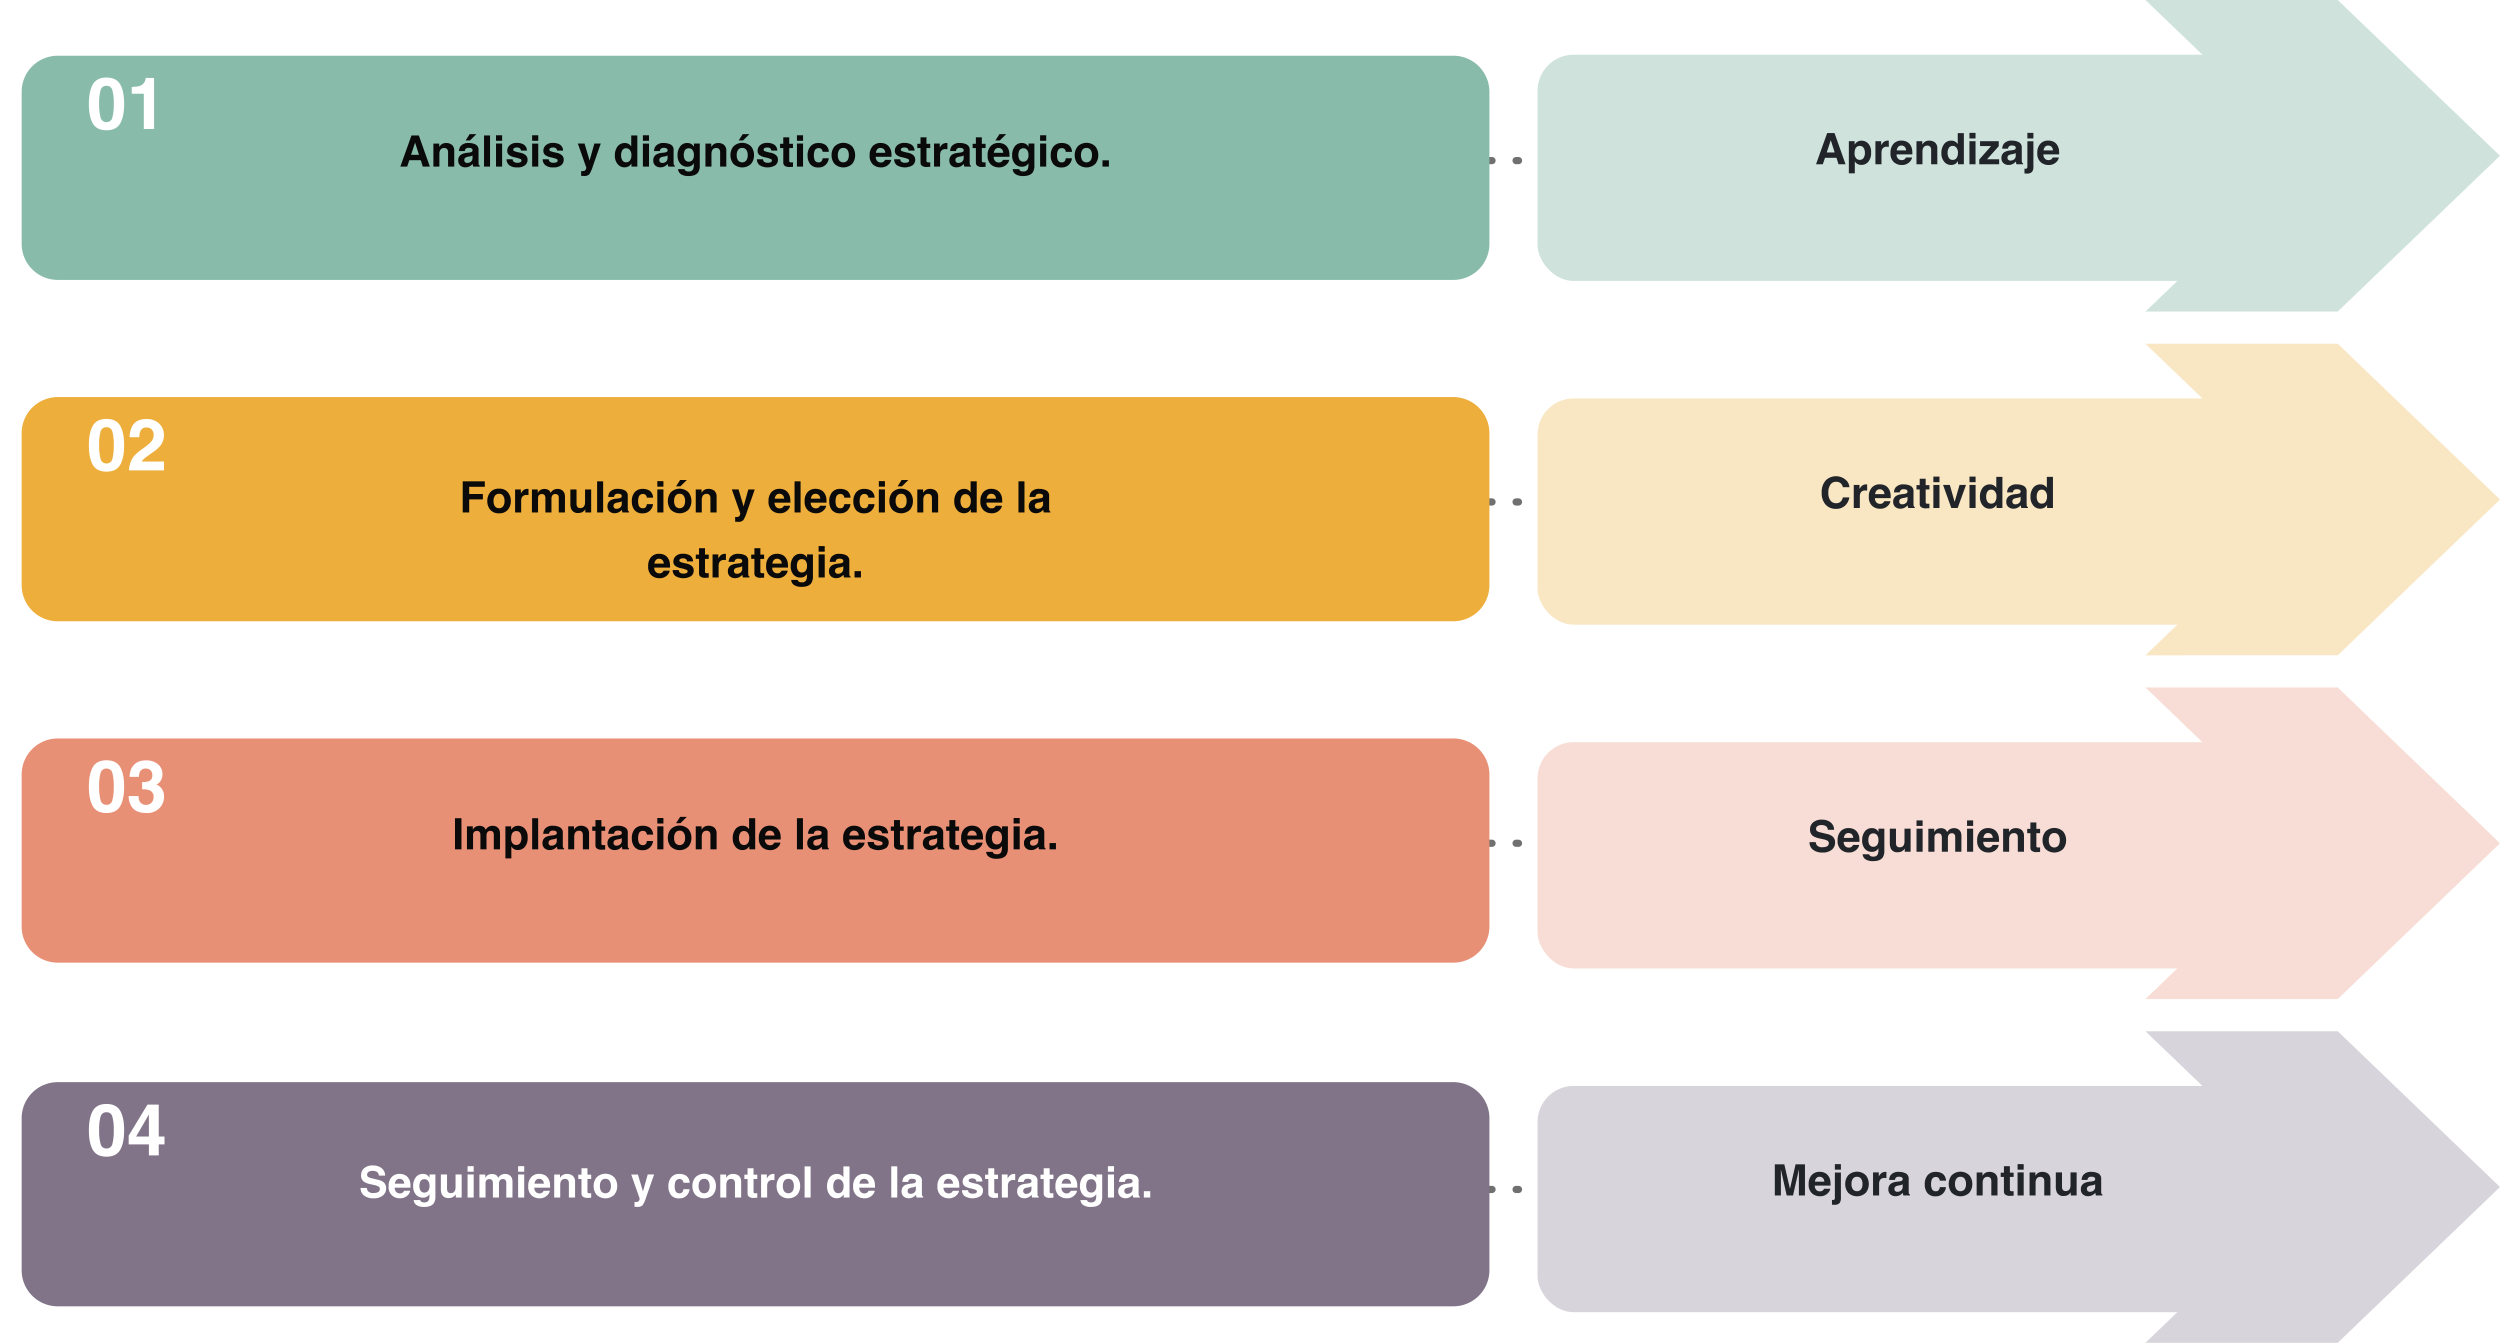 <svg xmlns="http://www.w3.org/2000/svg" xmlns:xlink="http://www.w3.org/1999/xlink" width="1039" height="558.064" viewBox="0 0 1039 558.064">
  <defs>
    <filter id="Rectángulo_409638" x="630" y="156.592" width="363.427" height="112.032" filterUnits="userSpaceOnUse">
      <feOffset dy="3" input="SourceAlpha"/>
      <feGaussianBlur stdDeviation="3" result="blur"/>
      <feFlood flood-opacity="0.161"/>
      <feComposite operator="in" in2="blur"/>
      <feComposite in="SourceGraphic"/>
    </filter>
    <filter id="Rectángulo_409638-2" x="630" y="299.453" width="363.427" height="112.032" filterUnits="userSpaceOnUse">
      <feOffset dy="3" input="SourceAlpha"/>
      <feGaussianBlur stdDeviation="3" result="blur-2"/>
      <feFlood flood-opacity="0.161"/>
      <feComposite operator="in" in2="blur-2"/>
      <feComposite in="SourceGraphic"/>
    </filter>
    <filter id="Rectángulo_409638-3" x="630" y="442.313" width="363.427" height="112.032" filterUnits="userSpaceOnUse">
      <feOffset dy="3" input="SourceAlpha"/>
      <feGaussianBlur stdDeviation="3" result="blur-3"/>
      <feFlood flood-opacity="0.161"/>
      <feComposite operator="in" in2="blur-3"/>
      <feComposite in="SourceGraphic"/>
    </filter>
    <filter id="Rectángulo_409638-4" x="630" y="13.731" width="363.427" height="112.032" filterUnits="userSpaceOnUse">
      <feOffset dy="3" input="SourceAlpha"/>
      <feGaussianBlur stdDeviation="3" result="blur-4"/>
      <feFlood flood-opacity="0.161"/>
      <feComposite operator="in" in2="blur-4"/>
      <feComposite in="SourceGraphic"/>
    </filter>
    <filter id="Trazado_1015924" x="0" y="14.162" width="628" height="111.169" filterUnits="userSpaceOnUse">
      <feOffset dy="3" input="SourceAlpha"/>
      <feGaussianBlur stdDeviation="3" result="blur-5"/>
      <feFlood flood-opacity="0.161"/>
      <feComposite operator="in" in2="blur-5"/>
      <feComposite in="SourceGraphic"/>
    </filter>
    <filter id="Trazado_1015926" x="0" y="156.034" width="628" height="111.169" filterUnits="userSpaceOnUse">
      <feOffset dy="3" input="SourceAlpha"/>
      <feGaussianBlur stdDeviation="3" result="blur-6"/>
      <feFlood flood-opacity="0.161"/>
      <feComposite operator="in" in2="blur-6"/>
      <feComposite in="SourceGraphic"/>
    </filter>
    <filter id="Trazado_1015928" x="0" y="297.906" width="628" height="111.169" filterUnits="userSpaceOnUse">
      <feOffset dy="3" input="SourceAlpha"/>
      <feGaussianBlur stdDeviation="3" result="blur-7"/>
      <feFlood flood-opacity="0.161"/>
      <feComposite operator="in" in2="blur-7"/>
      <feComposite in="SourceGraphic"/>
    </filter>
    <filter id="Trazado_1015930" x="0" y="440.739" width="628" height="111.169" filterUnits="userSpaceOnUse">
      <feOffset dy="3" input="SourceAlpha"/>
      <feGaussianBlur stdDeviation="3" result="blur-8"/>
      <feFlood flood-opacity="0.161"/>
      <feComposite operator="in" in2="blur-8"/>
      <feComposite in="SourceGraphic"/>
    </filter>
  </defs>
  <g id="Grupo_1162723" data-name="Grupo 1162723" transform="translate(-276 -3035)">
    <path id="Trazado_991830" data-name="Trazado 991830" d="M17.31,0V354.088" transform="translate(1039.088 3084.437) rotate(90)" fill="none" stroke="#707070" stroke-linecap="round" stroke-width="3" stroke-dasharray="1 10"/>
    <path id="Trazado_1014178" data-name="Trazado 1014178" d="M159.182,0V354.088" transform="translate(1039.088 3084.437) rotate(90)" fill="none" stroke="#707070" stroke-linecap="round" stroke-width="3" stroke-dasharray="1 10"/>
    <path id="Trazado_1014179" data-name="Trazado 1014179" d="M301.026,0V354.088" transform="translate(1039.088 3084.437) rotate(90)" fill="none" stroke="#707070" stroke-linecap="round" stroke-width="3" stroke-dasharray="1 10"/>
    <path id="Trazado_1014180" data-name="Trazado 1014180" d="M444.9,0V354.088" transform="translate(1039.088 3084.437) rotate(90)" fill="none" stroke="#707070" stroke-linecap="round" stroke-width="3" stroke-dasharray="1 10"/>
    <g id="Grupo_1162335" data-name="Grupo 1162335" transform="translate(1077.441 3138.6)">
      <g transform="matrix(1, 0, 0, 1, -801.44, -103.6)" filter="url(#Rectángulo_409638)">
        <rect id="Rectángulo_409638-5" data-name="Rectángulo 409638" width="345.427" height="94.032" rx="15" transform="translate(639 162.59)" fill="#f9e6c3"/>
      </g>
      <path id="Trazado_991350" data-name="Trazado 991350" d="M260.4,227.706H180.473L247.9,292.448l-67.426,64.739H260.4l67.43-64.739Z" transform="translate(-90.27 -188.445)" fill="#f9e6c3"/>
    </g>
    <path id="Contenido" d="M69.7,13.033A5.281,5.281,0,0,1,65.99,14.36,5.588,5.588,0,0,1,61.6,12.567,7.177,7.177,0,0,1,60,7.628,7.115,7.115,0,0,1,61.815,2.4a6.151,6.151,0,0,1,8.807.545,4.643,4.643,0,0,1,.9,2.417H68.811a3.656,3.656,0,0,0-.677-1.406,2.753,2.753,0,0,0-2.188-.844A2.713,2.713,0,0,0,63.617,4.3a5.725,5.725,0,0,0-.853,3.371,5.025,5.025,0,0,0,.9,3.265,2.847,2.847,0,0,0,2.29,1.085,2.619,2.619,0,0,0,2.171-.932,4.047,4.047,0,0,0,.686-1.5h2.681A5.826,5.826,0,0,1,69.7,13.033Zm8.473-6.3a2.078,2.078,0,0,0-2.03.984,3.829,3.829,0,0,0-.29,1.705V14H73.329V4.42h2.391V6.09A5.3,5.3,0,0,1,76.73,4.78a2.752,2.752,0,0,1,1.828-.589q.07,0,.119,0l.215.013V6.775q-.237-.026-.422-.035T78.171,6.731ZM88.56,11.188a3.178,3.178,0,0,1-.888,1.731,4.349,4.349,0,0,1-3.445,1.4A4.858,4.858,0,0,1,81,13.139a4.75,4.75,0,0,1-1.4-3.832,5.326,5.326,0,0,1,1.261-3.814,4.312,4.312,0,0,1,3.274-1.327,5.021,5.021,0,0,1,2.153.448,3.772,3.772,0,0,1,1.582,1.415A4.828,4.828,0,0,1,88.6,8.006a12.771,12.771,0,0,1,.079,1.9H82.127a2.381,2.381,0,0,0,.905,2.021,2.132,2.132,0,0,0,1.248.36,1.8,1.8,0,0,0,1.257-.439A2.087,2.087,0,0,0,86,11.188ZM86.082,8.252a2.181,2.181,0,0,0-.6-1.507,1.87,1.87,0,0,0-1.34-.514,1.7,1.7,0,0,0-1.349.545,2.72,2.72,0,0,0-.6,1.477Zm4.649-2.795a4.09,4.09,0,0,1,3.41-1.266,6.059,6.059,0,0,1,2.795.624,2.4,2.4,0,0,1,1.222,2.355v4.395q0,.457.018,1.107a1.392,1.392,0,0,0,.149.668.9.9,0,0,0,.369.29V14H95.969a2.79,2.79,0,0,1-.158-.545q-.044-.255-.07-.58a5.146,5.146,0,0,1-1.2.958,3.6,3.6,0,0,1-1.828.466,3.143,3.143,0,0,1-2.149-.743,2.649,2.649,0,0,1-.848-2.1,2.732,2.732,0,0,1,1.362-2.558,6.049,6.049,0,0,1,2.2-.615l.853-.105a3.91,3.91,0,0,0,.993-.22.753.753,0,0,0,.536-.712.845.845,0,0,0-.409-.813,2.553,2.553,0,0,0-1.2-.224,1.563,1.563,0,0,0-1.257.439,1.827,1.827,0,0,0-.352.879H90.028A3.676,3.676,0,0,1,90.731,5.457Zm1.863,6.732a1.309,1.309,0,0,0,.861.29A2.551,2.551,0,0,0,94.945,12a2.024,2.024,0,0,0,.708-1.731V9.342a2.722,2.722,0,0,1-.479.242,4.006,4.006,0,0,1-.664.171l-.562.105a3.632,3.632,0,0,0-1.134.343,1.149,1.149,0,0,0-.58,1.063A1.1,1.1,0,0,0,92.594,12.189Zm12.173.026v1.872l-1.187.044a3.184,3.184,0,0,1-2.426-.615,1.832,1.832,0,0,1-.422-1.327v-5.9H99.4V4.508h1.336V1.836h2.479V4.508h1.556V6.292h-1.556v5.063a1.14,1.14,0,0,0,.149.734,1.645,1.645,0,0,0,.914.145q.114,0,.242,0T104.767,12.216Zm4.184-7.8V14h-2.54V4.42Zm0-3.454V3.277h-2.54V.966Zm1.485,3.454h2.813l2,7.066,2.039-7.066h2.689L116.518,14h-2.646Zm13.526,0V14h-2.54V4.42Zm0-3.454V3.277h-2.54V.966Zm11.145.1V14h-2.435V12.673a3.533,3.533,0,0,1-1.222,1.239,3.43,3.43,0,0,1-1.705.387,3.56,3.56,0,0,1-2.826-1.358,5.215,5.215,0,0,1-1.147-3.485A6,6,0,0,1,126.9,5.6a3.674,3.674,0,0,1,3.019-1.406,3.09,3.09,0,0,1,1.547.382,3.043,3.043,0,0,1,1.1,1.059V1.063Zm-6.75,8.209a3.767,3.767,0,0,0,.527,2.118,1.756,1.756,0,0,0,1.582.8,1.849,1.849,0,0,0,1.617-.791,3.5,3.5,0,0,0,.554-2.048,3.141,3.141,0,0,0-.888-2.514,1.91,1.91,0,0,0-1.266-.457,1.759,1.759,0,0,0-1.613.831A3.848,3.848,0,0,0,128.357,9.271Zm9.387-3.814a4.09,4.09,0,0,1,3.41-1.266,6.059,6.059,0,0,1,2.795.624,2.4,2.4,0,0,1,1.222,2.355v4.395q0,.457.018,1.107a1.392,1.392,0,0,0,.149.668.9.9,0,0,0,.369.29V14h-2.725a2.79,2.79,0,0,1-.158-.545q-.044-.255-.07-.58a5.146,5.146,0,0,1-1.2.958,3.6,3.6,0,0,1-1.828.466,3.143,3.143,0,0,1-2.149-.743,2.649,2.649,0,0,1-.848-2.1A2.732,2.732,0,0,1,138.1,8.894a6.049,6.049,0,0,1,2.2-.615l.853-.105a3.91,3.91,0,0,0,.993-.22.753.753,0,0,0,.536-.712.845.845,0,0,0-.409-.813,2.553,2.553,0,0,0-1.2-.224,1.563,1.563,0,0,0-1.257.439,1.827,1.827,0,0,0-.352.879h-2.417A3.676,3.676,0,0,1,137.744,5.457Zm1.863,6.732a1.309,1.309,0,0,0,.861.29,2.551,2.551,0,0,0,1.49-.475,2.024,2.024,0,0,0,.708-1.731V9.342a2.722,2.722,0,0,1-.479.242,4.006,4.006,0,0,1-.664.171l-.562.105a3.632,3.632,0,0,0-1.134.343,1.149,1.149,0,0,0-.58,1.063A1.1,1.1,0,0,0,139.607,12.189ZM156.113,1.063V14h-2.435V12.673a3.533,3.533,0,0,1-1.222,1.239,3.43,3.43,0,0,1-1.705.387,3.56,3.56,0,0,1-2.826-1.358,5.215,5.215,0,0,1-1.147-3.485A6,6,0,0,1,147.908,5.6a3.674,3.674,0,0,1,3.019-1.406,3.09,3.09,0,0,1,1.547.382,3.043,3.043,0,0,1,1.1,1.059V1.063Zm-6.75,8.209a3.767,3.767,0,0,0,.527,2.118,1.756,1.756,0,0,0,1.582.8,1.849,1.849,0,0,0,1.617-.791,3.5,3.5,0,0,0,.554-2.048,3.141,3.141,0,0,0-.888-2.514,1.91,1.91,0,0,0-1.266-.457,1.759,1.759,0,0,0-1.613.831A3.848,3.848,0,0,0,149.363,9.271Z" transform="translate(973.093 3232.119)" fill="#212429"/>
    <g id="Grupo_1162336" data-name="Grupo 1162336" transform="translate(1077.441 3281.461)">
      <g transform="matrix(1, 0, 0, 1, -801.44, -246.46)" filter="url(#Rectángulo_409638-2)">
        <rect id="Rectángulo_409638-6" data-name="Rectángulo 409638" width="345.427" height="94.032" rx="15" transform="translate(639 305.45)" fill="#f7ddd5"/>
      </g>
      <path id="Trazado_991350-2" data-name="Trazado 991350" d="M260.4,227.706H180.473L247.9,292.448l-67.426,64.739H260.4l67.43-64.739Z" transform="translate(-90.27 -188.445)" fill="#f7ddd5"/>
    </g>
    <path id="Contenido-2" data-name="Contenido" d="M60.273,12.128a4.767,4.767,0,0,0,1.556-.211,1.5,1.5,0,0,0,1.134-1.5,1.109,1.109,0,0,0-.562-.993,6.049,6.049,0,0,0-1.767-.606l-1.371-.308a8.664,8.664,0,0,1-2.795-.993,3.159,3.159,0,0,1-1.31-2.8,3.744,3.744,0,0,1,1.266-2.892A5.351,5.351,0,0,1,60.141.667a5.653,5.653,0,0,1,3.494,1.085A3.876,3.876,0,0,1,65.15,4.9h-2.6a1.858,1.858,0,0,0-1.02-1.661,3.419,3.419,0,0,0-1.573-.325,2.937,2.937,0,0,0-1.67.422,1.343,1.343,0,0,0-.624,1.178,1.115,1.115,0,0,0,.615,1.037,7.531,7.531,0,0,0,1.688.536l2.232.536a5.772,5.772,0,0,1,2.215.94,3.168,3.168,0,0,1,1.16,2.646,3.734,3.734,0,0,1-1.358,2.949,5.689,5.689,0,0,1-3.836,1.173A6.223,6.223,0,0,1,56.4,13.178,3.841,3.841,0,0,1,54.946,10H57.53a2.66,2.66,0,0,0,.483,1.327A2.781,2.781,0,0,0,60.273,12.128Zm15.3-.94a3.178,3.178,0,0,1-.888,1.731,4.349,4.349,0,0,1-3.445,1.4,4.858,4.858,0,0,1-3.226-1.178,4.75,4.75,0,0,1-1.4-3.832,5.326,5.326,0,0,1,1.261-3.814,4.312,4.312,0,0,1,3.274-1.327,5.021,5.021,0,0,1,2.153.448,3.772,3.772,0,0,1,1.582,1.415,4.828,4.828,0,0,1,.729,1.978A12.771,12.771,0,0,1,75.7,9.9H69.141a2.381,2.381,0,0,0,.905,2.021,2.132,2.132,0,0,0,1.248.36,1.8,1.8,0,0,0,1.257-.439,2.087,2.087,0,0,0,.466-.659ZM73.1,8.252a2.181,2.181,0,0,0-.6-1.507,1.87,1.87,0,0,0-1.34-.514,1.7,1.7,0,0,0-1.349.545,2.72,2.72,0,0,0-.6,1.477Zm7,7.427a2.117,2.117,0,0,0,1.362.343,1.83,1.83,0,0,0,1.811-.905,4.585,4.585,0,0,0,.3-1.951V12.55a3.055,3.055,0,0,1-.773.923,3.11,3.11,0,0,1-1.942.571,3.676,3.676,0,0,1-2.949-1.3,5.241,5.241,0,0,1-1.1-3.511,5.919,5.919,0,0,1,1.063-3.59,3.514,3.514,0,0,1,3.015-1.455,3.3,3.3,0,0,1,1.257.22A3.01,3.01,0,0,1,83.607,5.8V4.42h2.435v9.088a5.09,5.09,0,0,1-.624,2.795Q84.346,17.92,81.3,17.92a5.6,5.6,0,0,1-3-.721,2.659,2.659,0,0,1-1.283-2.153h2.725A1.128,1.128,0,0,0,80.092,15.679ZM79.67,10.73A1.833,1.833,0,0,0,81.5,11.943a1.935,1.935,0,0,0,1.485-.664,3.072,3.072,0,0,0,.606-2.114,3.235,3.235,0,0,0-.576-2.074,1.882,1.882,0,0,0-1.542-.712,1.818,1.818,0,0,0-1.819,1.239,4.395,4.395,0,0,0-.264,1.626A3.71,3.71,0,0,0,79.67,10.73Zm14.854,1.916q-.035.044-.176.264a1.764,1.764,0,0,1-.334.387,3.488,3.488,0,0,1-1.138.721,3.879,3.879,0,0,1-1.288.193,2.87,2.87,0,0,1-2.865-1.529,5.852,5.852,0,0,1-.413-2.487V4.42h2.566v5.774a3.023,3.023,0,0,0,.193,1.23,1.338,1.338,0,0,0,1.345.729,1.758,1.758,0,0,0,1.758-1.037,3.754,3.754,0,0,0,.246-1.485V4.42h2.54V14H94.523ZM101.95,4.42V14H99.41V4.42Zm0-3.454V3.277H99.41V.966Zm7.8,6.091a1.227,1.227,0,0,0-1.239-.694,1.479,1.479,0,0,0-1.441.694,2.675,2.675,0,0,0-.2,1.178V14h-2.54V4.438h2.435v1.4a4.031,4.031,0,0,1,.879-1.063,3.478,3.478,0,0,1,3.665-.079,2.812,2.812,0,0,1,.826,1.151A3.185,3.185,0,0,1,113.358,4.6a3.728,3.728,0,0,1,1.723-.4,3.335,3.335,0,0,1,1.248.246,2.784,2.784,0,0,1,1.116.861,2.752,2.752,0,0,1,.545,1.23,8.5,8.5,0,0,1,.088,1.415L118.061,14h-2.566V7.9a2,2,0,0,0-.176-.9,1.249,1.249,0,0,0-1.23-.668,1.44,1.44,0,0,0-1.433.861,2.7,2.7,0,0,0-.2,1.1V14h-2.522V8.3A3.2,3.2,0,0,0,109.755,7.057Zm13.2-2.637V14h-2.54V4.42Zm0-3.454V3.277h-2.54V.966Zm10.626,10.222a3.178,3.178,0,0,1-.888,1.731,4.349,4.349,0,0,1-3.445,1.4,4.858,4.858,0,0,1-3.226-1.178,4.75,4.75,0,0,1-1.4-3.832,5.326,5.326,0,0,1,1.261-3.814,4.312,4.312,0,0,1,3.274-1.327,5.021,5.021,0,0,1,2.153.448A3.772,3.772,0,0,1,132.9,6.028a4.828,4.828,0,0,1,.729,1.978,12.771,12.771,0,0,1,.079,1.9h-6.557a2.381,2.381,0,0,0,.905,2.021,2.132,2.132,0,0,0,1.248.36,1.8,1.8,0,0,0,1.257-.439,2.087,2.087,0,0,0,.466-.659ZM131.1,8.252a2.181,2.181,0,0,0-.6-1.507,1.87,1.87,0,0,0-1.34-.514,1.7,1.7,0,0,0-1.349.545,2.72,2.72,0,0,0-.6,1.477Zm8.8-1.978a1.744,1.744,0,0,0-1.749,1.081,3.713,3.713,0,0,0-.246,1.459V14h-2.5V4.438h2.417v1.4a4.252,4.252,0,0,1,.914-1.063,3.177,3.177,0,0,1,1.96-.58,3.7,3.7,0,0,1,2.43.778,3.163,3.163,0,0,1,.945,2.58V14H141.51V8.173a2.659,2.659,0,0,0-.2-1.16A1.422,1.422,0,0,0,139.9,6.274Zm10.872,5.941v1.872l-1.187.044a3.184,3.184,0,0,1-2.426-.615,1.832,1.832,0,0,1-.422-1.327v-5.9H145.4V4.508h1.336V1.836h2.479V4.508h1.556V6.292h-1.556v5.063a1.14,1.14,0,0,0,.149.734,1.645,1.645,0,0,0,.914.145q.114,0,.242,0T150.773,12.216Zm9.6-6.583a5.59,5.59,0,0,1,1.213,3.595,5.553,5.553,0,0,1-1.213,3.608,5.274,5.274,0,0,1-7.365,0,5.553,5.553,0,0,1-1.213-3.608,5.59,5.59,0,0,1,1.213-3.595,5.22,5.22,0,0,1,7.365,0Zm-3.691.6a2,2,0,0,0-1.692.778,3.6,3.6,0,0,0-.593,2.219,3.619,3.619,0,0,0,.593,2.224,2.216,2.216,0,0,0,3.379,0,3.639,3.639,0,0,0,.589-2.224,3.619,3.619,0,0,0-.589-2.219A1.99,1.99,0,0,0,156.68,6.23Z" transform="translate(973.093 3374.979)" fill="#212429"/>
    <g id="Grupo_1162337" data-name="Grupo 1162337" transform="translate(1077.441 3424.322)">
      <g transform="matrix(1, 0, 0, 1, -801.44, -389.32)" filter="url(#Rectángulo_409638-3)">
        <rect id="Rectángulo_409638-7" data-name="Rectángulo 409638" width="345.427" height="94.032" rx="15" transform="translate(639 448.31)" fill="#d8d4db"/>
      </g>
      <path id="Trazado_991350-3" data-name="Trazado 991350" d="M260.4,227.706H180.473L247.9,292.448l-67.426,64.739H260.4l67.43-64.739Z" transform="translate(-90.27 -188.445)" fill="#d8d4db"/>
    </g>
    <path id="Contenido-3" data-name="Contenido" d="M43.046,14H40.523V1.045h3.938l2.355,10.187L49.154,1.045h3.894V14H50.525V5.237q0-.378.009-1.059t.009-1.05L48.091,14H45.463L43.028,3.128q0,.369.009,1.05t.009,1.059ZM63.56,11.188a3.178,3.178,0,0,1-.888,1.731,4.349,4.349,0,0,1-3.445,1.4A4.858,4.858,0,0,1,56,13.139a4.75,4.75,0,0,1-1.4-3.832,5.326,5.326,0,0,1,1.261-3.814,4.312,4.312,0,0,1,3.274-1.327,5.021,5.021,0,0,1,2.153.448,3.772,3.772,0,0,1,1.582,1.415A4.828,4.828,0,0,1,63.6,8.006a12.771,12.771,0,0,1,.079,1.9H57.126a2.381,2.381,0,0,0,.905,2.021,2.132,2.132,0,0,0,1.248.36,1.8,1.8,0,0,0,1.257-.439A2.087,2.087,0,0,0,61,11.188ZM61.081,8.252a2.181,2.181,0,0,0-.6-1.507,1.87,1.87,0,0,0-1.34-.514,1.7,1.7,0,0,0-1.349.545,2.72,2.72,0,0,0-.6,1.477Zm4.4-3.788h2.5V15.028a3.338,3.338,0,0,1-.571,2.145,2.826,2.826,0,0,1-2.241.694q-.114,0-.338-.009t-.558-.018v-2q.211.018.3.022t.158,0a.78.78,0,0,0,.558-.18.968.968,0,0,0,.189-.7Zm0-3.5h2.5V3.277h-2.5ZM78.36,5.633a5.59,5.59,0,0,1,1.213,3.595,5.553,5.553,0,0,1-1.213,3.608,5.274,5.274,0,0,1-7.365,0,5.553,5.553,0,0,1-1.213-3.608A5.59,5.59,0,0,1,71,5.633a5.22,5.22,0,0,1,7.365,0Zm-3.691.6a2,2,0,0,0-1.692.778,3.6,3.6,0,0,0-.593,2.219,3.619,3.619,0,0,0,.593,2.224,2.216,2.216,0,0,0,3.379,0,3.639,3.639,0,0,0,.589-2.224,3.619,3.619,0,0,0-.589-2.219A1.99,1.99,0,0,0,74.669,6.23Zm11.514.5a2.078,2.078,0,0,0-2.03.984,3.829,3.829,0,0,0-.29,1.705V14H81.34V4.42h2.391V6.09a5.3,5.3,0,0,1,1.011-1.31,2.752,2.752,0,0,1,1.828-.589q.07,0,.119,0l.215.013V6.775q-.237-.026-.422-.035T86.183,6.731Zm2.549-1.274a4.09,4.09,0,0,1,3.41-1.266,6.059,6.059,0,0,1,2.795.624,2.4,2.4,0,0,1,1.222,2.355v4.395q0,.457.018,1.107a1.392,1.392,0,0,0,.149.668.9.9,0,0,0,.369.29V14H93.97a2.79,2.79,0,0,1-.158-.545q-.044-.255-.07-.58a5.146,5.146,0,0,1-1.2.958,3.6,3.6,0,0,1-1.828.466,3.143,3.143,0,0,1-2.149-.743,2.649,2.649,0,0,1-.848-2.1,2.732,2.732,0,0,1,1.362-2.558,6.049,6.049,0,0,1,2.2-.615l.853-.105a3.91,3.91,0,0,0,.993-.22.753.753,0,0,0,.536-.712.845.845,0,0,0-.409-.813,2.553,2.553,0,0,0-1.2-.224,1.563,1.563,0,0,0-1.257.439,1.827,1.827,0,0,0-.352.879H88.028A3.676,3.676,0,0,1,88.732,5.457Zm1.863,6.732a1.309,1.309,0,0,0,.861.29A2.551,2.551,0,0,0,92.946,12a2.024,2.024,0,0,0,.708-1.731V9.342a2.722,2.722,0,0,1-.479.242,4.006,4.006,0,0,1-.664.171l-.562.105a3.632,3.632,0,0,0-1.134.343,1.149,1.149,0,0,0-.58,1.063A1.1,1.1,0,0,0,90.595,12.189Zm21.076-4.333H109.1a2.223,2.223,0,0,0-.36-.967,1.511,1.511,0,0,0-1.31-.58A1.725,1.725,0,0,0,105.7,7.566a5.255,5.255,0,0,0-.246,1.775,4.832,4.832,0,0,0,.246,1.7,1.671,1.671,0,0,0,1.688,1.2,1.488,1.488,0,0,0,1.248-.475,2.362,2.362,0,0,0,.448-1.23h2.558a4.191,4.191,0,0,1-.826,2.162,4.016,4.016,0,0,1-3.489,1.644,4.082,4.082,0,0,1-3.4-1.371,5.548,5.548,0,0,1-1.09-3.56,5.63,5.63,0,0,1,1.2-3.841,4.191,4.191,0,0,1,3.322-1.371A5,5,0,0,1,110.313,5,3.761,3.761,0,0,1,111.671,7.856Zm9.712-2.224A5.59,5.59,0,0,1,122.6,9.228a5.553,5.553,0,0,1-1.213,3.608,5.274,5.274,0,0,1-7.365,0A5.553,5.553,0,0,1,112.8,9.228a5.59,5.59,0,0,1,1.213-3.595,5.22,5.22,0,0,1,7.365,0Zm-3.691.6A2,2,0,0,0,116,7.008a3.6,3.6,0,0,0-.593,2.219A3.619,3.619,0,0,0,116,11.451a2.216,2.216,0,0,0,3.379,0,3.639,3.639,0,0,0,.589-2.224,3.619,3.619,0,0,0-.589-2.219A1.99,1.99,0,0,0,117.691,6.23Zm11.206.044a1.744,1.744,0,0,0-1.749,1.081,3.713,3.713,0,0,0-.246,1.459V14h-2.5V4.438h2.417v1.4a4.252,4.252,0,0,1,.914-1.063,3.177,3.177,0,0,1,1.96-.58,3.7,3.7,0,0,1,2.43.778,3.163,3.163,0,0,1,.945,2.58V14h-2.566V8.173a2.659,2.659,0,0,0-.2-1.16A1.422,1.422,0,0,0,128.9,6.274Zm10.872,5.941v1.872l-1.187.044a3.184,3.184,0,0,1-2.426-.615,1.832,1.832,0,0,1-.422-1.327v-5.9H134.4V4.508h1.336V1.836h2.479V4.508h1.556V6.292h-1.556v5.063a1.14,1.14,0,0,0,.149.734,1.645,1.645,0,0,0,.914.145q.114,0,.242,0T139.77,12.216Zm4.184-7.8V14h-2.54V4.42Zm0-3.454V3.277h-2.54V.966Zm6.935,5.309a1.744,1.744,0,0,0-1.749,1.081,3.713,3.713,0,0,0-.246,1.459V14h-2.5V4.438h2.417v1.4a4.252,4.252,0,0,1,.914-1.063,3.177,3.177,0,0,1,1.96-.58,3.7,3.7,0,0,1,2.43.778,3.163,3.163,0,0,1,.945,2.58V14H152.5V8.173a2.659,2.659,0,0,0-.2-1.16A1.422,1.422,0,0,0,150.888,6.274Zm12.63,6.372q-.035.044-.176.264a1.764,1.764,0,0,1-.334.387,3.488,3.488,0,0,1-1.138.721,3.879,3.879,0,0,1-1.288.193,2.87,2.87,0,0,1-2.865-1.529,5.852,5.852,0,0,1-.413-2.487V4.42h2.566v5.774a3.023,3.023,0,0,0,.193,1.23,1.338,1.338,0,0,0,1.345.729,1.758,1.758,0,0,0,1.758-1.037,3.754,3.754,0,0,0,.246-1.485V4.42h2.54V14h-2.435Zm5.212-7.189a4.09,4.09,0,0,1,3.41-1.266,6.059,6.059,0,0,1,2.795.624,2.4,2.4,0,0,1,1.222,2.355v4.395q0,.457.018,1.107a1.392,1.392,0,0,0,.149.668.9.9,0,0,0,.369.29V14h-2.725a2.79,2.79,0,0,1-.158-.545q-.044-.255-.07-.58a5.146,5.146,0,0,1-1.2.958,3.6,3.6,0,0,1-1.828.466,3.143,3.143,0,0,1-2.149-.743,2.649,2.649,0,0,1-.848-2.1,2.732,2.732,0,0,1,1.362-2.558,6.049,6.049,0,0,1,2.2-.615l.853-.105a3.91,3.91,0,0,0,.993-.22.753.753,0,0,0,.536-.712.845.845,0,0,0-.409-.813,2.553,2.553,0,0,0-1.2-.224,1.563,1.563,0,0,0-1.257.439,1.827,1.827,0,0,0-.352.879h-2.417A3.676,3.676,0,0,1,168.73,5.457Zm1.863,6.732a1.309,1.309,0,0,0,.861.29,2.551,2.551,0,0,0,1.49-.475,2.024,2.024,0,0,0,.708-1.731V9.342a2.722,2.722,0,0,1-.479.242,4.006,4.006,0,0,1-.664.171l-.562.105a3.632,3.632,0,0,0-1.134.343,1.149,1.149,0,0,0-.58,1.063A1.1,1.1,0,0,0,170.593,12.189Z" transform="translate(973.093 3517.84)" fill="#212429"/>
    <g id="Grupo_1154845" data-name="Grupo 1154845" transform="translate(1077.441 2995.739)">
      <g transform="matrix(1, 0, 0, 1, -801.44, 39.26)" filter="url(#Rectángulo_409638-4)">
        <rect id="Rectángulo_409638-8" data-name="Rectángulo 409638" width="345.427" height="94.032" rx="15" transform="translate(639 19.73)" fill="#cfe3dc"/>
      </g>
      <path id="Trazado_991350-4" data-name="Trazado 991350" d="M260.4,227.706H180.473L247.9,292.448l-67.426,64.739H260.4l67.43-64.739Z" transform="translate(-90.27 -188.445)" fill="#cfe3dc"/>
    </g>
    <path id="Contenido-4" data-name="Contenido" d="M66.148,11.337H61.376L60.479,14h-2.83L62.272,1.045h3.059L69.919,14H66.983ZM65.392,9.1l-1.617-5.1-1.67,5.1ZM79.384,5.448a5.14,5.14,0,0,1,1.16,3.639,5.771,5.771,0,0,1-1.138,3.858,3.685,3.685,0,0,1-2.931,1.327,3.059,3.059,0,0,1-1.9-.571,3.683,3.683,0,0,1-.809-.923v4.992H71.29V4.42h2.4V5.835a4.021,4.021,0,0,1,.861-.984,3.165,3.165,0,0,1,1.986-.642A3.767,3.767,0,0,1,79.384,5.448ZM77.961,9.21a3.77,3.77,0,0,0-.505-1.96A1.759,1.759,0,0,0,75.816,6.4a1.865,1.865,0,0,0-1.872,1.292,4.9,4.9,0,0,0-.264,1.74,2.776,2.776,0,0,0,.888,2.347,2.021,2.021,0,0,0,1.248.4,1.809,1.809,0,0,0,1.6-.809A3.771,3.771,0,0,0,77.961,9.21Zm9.211-2.479a2.078,2.078,0,0,0-2.03.984,3.829,3.829,0,0,0-.29,1.705V14H82.329V4.42h2.391V6.09A5.3,5.3,0,0,1,85.73,4.78a2.752,2.752,0,0,1,1.828-.589q.07,0,.119,0l.215.013V6.775q-.237-.026-.422-.035T87.171,6.731ZM97.56,11.188a3.178,3.178,0,0,1-.888,1.731,4.349,4.349,0,0,1-3.445,1.4A4.858,4.858,0,0,1,90,13.139a4.75,4.75,0,0,1-1.4-3.832,5.326,5.326,0,0,1,1.261-3.814,4.312,4.312,0,0,1,3.274-1.327,5.021,5.021,0,0,1,2.153.448,3.772,3.772,0,0,1,1.582,1.415A4.828,4.828,0,0,1,97.6,8.006a12.771,12.771,0,0,1,.079,1.9H91.127a2.381,2.381,0,0,0,.905,2.021,2.132,2.132,0,0,0,1.248.36,1.8,1.8,0,0,0,1.257-.439A2.087,2.087,0,0,0,95,11.188ZM95.082,8.252a2.181,2.181,0,0,0-.6-1.507,1.87,1.87,0,0,0-1.34-.514,1.7,1.7,0,0,0-1.349.545,2.72,2.72,0,0,0-.6,1.477Zm8.8-1.978a1.744,1.744,0,0,0-1.749,1.081,3.713,3.713,0,0,0-.246,1.459V14h-2.5V4.438h2.417v1.4a4.252,4.252,0,0,1,.914-1.063,3.177,3.177,0,0,1,1.96-.58,3.7,3.7,0,0,1,2.43.778,3.163,3.163,0,0,1,.945,2.58V14h-2.566V8.173a2.659,2.659,0,0,0-.2-1.16A1.422,1.422,0,0,0,103.879,6.274Zm15.205-5.212V14H116.65V12.673a3.533,3.533,0,0,1-1.222,1.239,3.43,3.43,0,0,1-1.705.387,3.56,3.56,0,0,1-2.826-1.358,5.215,5.215,0,0,1-1.147-3.485A6,6,0,0,1,110.88,5.6,3.674,3.674,0,0,1,113.9,4.191a3.09,3.09,0,0,1,1.547.382,3.043,3.043,0,0,1,1.1,1.059V1.063Zm-6.75,8.209a3.767,3.767,0,0,0,.527,2.118,1.756,1.756,0,0,0,1.582.8,1.849,1.849,0,0,0,1.617-.791,3.5,3.5,0,0,0,.554-2.048,3.141,3.141,0,0,0-.888-2.514,1.91,1.91,0,0,0-1.266-.457,1.759,1.759,0,0,0-1.613.831A3.848,3.848,0,0,0,112.335,9.271Zm11.6-4.852V14H121.4V4.42Zm0-3.454V3.277H121.4V.966ZM133.753,14h-8.271V12.049l4.913-5.59h-4.579V4.42h7.77V6.5l-4.86,5.44h5.027Zm1.969-8.543a4.09,4.09,0,0,1,3.41-1.266,6.059,6.059,0,0,1,2.795.624,2.4,2.4,0,0,1,1.222,2.355v4.395q0,.457.018,1.107a1.392,1.392,0,0,0,.149.668.9.9,0,0,0,.369.29V14h-2.725a2.79,2.79,0,0,1-.158-.545q-.044-.255-.07-.58a5.146,5.146,0,0,1-1.2.958,3.6,3.6,0,0,1-1.828.466,3.143,3.143,0,0,1-2.149-.743,2.649,2.649,0,0,1-.848-2.1,2.732,2.732,0,0,1,1.362-2.558,6.049,6.049,0,0,1,2.2-.615l.853-.105a3.91,3.91,0,0,0,.993-.22.753.753,0,0,0,.536-.712.845.845,0,0,0-.409-.813,2.553,2.553,0,0,0-1.2-.224,1.563,1.563,0,0,0-1.257.439,1.827,1.827,0,0,0-.352.879h-2.417A3.676,3.676,0,0,1,135.722,5.457Zm1.863,6.732a1.309,1.309,0,0,0,.861.29,2.551,2.551,0,0,0,1.49-.475,2.024,2.024,0,0,0,.708-1.731V9.342a2.722,2.722,0,0,1-.479.242,4.006,4.006,0,0,1-.664.171l-.562.105a3.632,3.632,0,0,0-1.134.343,1.149,1.149,0,0,0-.58,1.063A1.1,1.1,0,0,0,137.586,12.189Zm7.9-7.726h2.5V15.028a3.338,3.338,0,0,1-.571,2.145,2.826,2.826,0,0,1-2.241.694q-.114,0-.338-.009t-.558-.018v-2q.211.018.3.022t.158,0a.78.78,0,0,0,.558-.18.968.968,0,0,0,.189-.7Zm0-3.5h2.5V3.277h-2.5Zm13.087,10.222a3.178,3.178,0,0,1-.888,1.731,4.349,4.349,0,0,1-3.445,1.4,4.858,4.858,0,0,1-3.226-1.178,4.75,4.75,0,0,1-1.4-3.832,5.326,5.326,0,0,1,1.261-3.814,4.312,4.312,0,0,1,3.274-1.327,5.021,5.021,0,0,1,2.153.448,3.772,3.772,0,0,1,1.582,1.415,4.828,4.828,0,0,1,.729,1.978,12.771,12.771,0,0,1,.079,1.9H152.14a2.381,2.381,0,0,0,.905,2.021,2.132,2.132,0,0,0,1.248.36,1.8,1.8,0,0,0,1.257-.439,2.087,2.087,0,0,0,.466-.659ZM156.1,8.252a2.181,2.181,0,0,0-.6-1.507,1.87,1.87,0,0,0-1.34-.514,1.7,1.7,0,0,0-1.349.545,2.72,2.72,0,0,0-.6,1.477Z" transform="translate(973.093 3089.258)" fill="#212429"/>
    <g transform="matrix(1, 0, 0, 1, 276, 3035)" filter="url(#Trazado_1015924)">
      <path id="Trazado_1015924-2" data-name="Trazado 1015924" d="M15,0H595a15,15,0,0,1,15,15V78.169a15,15,0,0,1-15,15H15a15,15,0,0,1-15-15V15A15,15,0,0,1,15,0Z" transform="translate(9 20.16)" fill="#88bba9"/>
    </g>
    <path id="Trazado_1015925" data-name="Trazado 1015925" d="M16.564,11.337H11.792L10.9,14H8.065L12.688,1.045h3.059L20.335,14H17.4ZM15.808,9.1l-1.617-5.1-1.67,5.1Zm10.478-2.83a1.744,1.744,0,0,0-1.749,1.081,3.713,3.713,0,0,0-.246,1.459V14H21.8V4.438h2.417v1.4a4.252,4.252,0,0,1,.914-1.063,3.177,3.177,0,0,1,1.96-.58,3.7,3.7,0,0,1,2.43.778,3.163,3.163,0,0,1,.945,2.58V14H27.9V8.173a2.659,2.659,0,0,0-.2-1.16A1.422,1.422,0,0,0,26.287,6.274Zm6.848-.817a4.09,4.09,0,0,1,3.41-1.266,6.059,6.059,0,0,1,2.795.624,2.4,2.4,0,0,1,1.222,2.355v4.395q0,.457.018,1.107a1.392,1.392,0,0,0,.149.668.9.9,0,0,0,.369.29V14H38.373a2.79,2.79,0,0,1-.158-.545q-.044-.255-.07-.58a5.146,5.146,0,0,1-1.2.958,3.6,3.6,0,0,1-1.828.466,3.143,3.143,0,0,1-2.149-.743,2.649,2.649,0,0,1-.848-2.1,2.732,2.732,0,0,1,1.362-2.558,6.049,6.049,0,0,1,2.2-.615l.853-.105a3.91,3.91,0,0,0,.993-.22.753.753,0,0,0,.536-.712.845.845,0,0,0-.409-.813,2.553,2.553,0,0,0-1.2-.224,1.563,1.563,0,0,0-1.257.439,1.827,1.827,0,0,0-.352.879H32.432A3.676,3.676,0,0,1,33.135,5.457ZM35,12.189a1.309,1.309,0,0,0,.861.29A2.551,2.551,0,0,0,37.349,12a2.024,2.024,0,0,0,.708-1.731V9.342a2.722,2.722,0,0,1-.479.242,4.006,4.006,0,0,1-.664.171l-.562.105a3.632,3.632,0,0,0-1.134.343,1.149,1.149,0,0,0-.58,1.063A1.1,1.1,0,0,0,35,12.189Zm.185-9.062L36.87.5h2.795L36.994,3.128ZM42.84,1.045h2.5V14h-2.5ZM50.365,4.42V14h-2.54V4.42Zm0-3.454V3.277h-2.54V.966Zm9.028,3.894a3.086,3.086,0,0,1,1.292,2.479h-2.5a1.482,1.482,0,0,0-.272-.765,1.714,1.714,0,0,0-1.406-.51,2.021,2.021,0,0,0-1.165.255.734.734,0,0,0-.347.6.654.654,0,0,0,.369.624,15.98,15.98,0,0,0,2.61.694A4.8,4.8,0,0,1,60.211,9.3a2.415,2.415,0,0,1,.738,1.8,2.911,2.911,0,0,1-1.059,2.325,4.976,4.976,0,0,1-3.274.9,4.929,4.929,0,0,1-3.335-.954,3.1,3.1,0,0,1-1.077-2.43h2.54a1.673,1.673,0,0,0,.343.949,2.317,2.317,0,0,0,1.723.5,2.626,2.626,0,0,0,1.173-.22.737.737,0,0,0,.083-1.3,14.3,14.3,0,0,0-2.61-.756A5.437,5.437,0,0,1,53.162,9.1a2.191,2.191,0,0,1-.668-1.723A2.988,2.988,0,0,1,53.536,5.1a4.183,4.183,0,0,1,2.931-.954A5.427,5.427,0,0,1,59.393,4.859Zm5.987-.439V14h-2.54V4.42Zm0-3.454V3.277h-2.54V.966Zm9.028,3.894A3.086,3.086,0,0,1,75.7,7.338H73.2a1.482,1.482,0,0,0-.272-.765,1.714,1.714,0,0,0-1.406-.51,2.021,2.021,0,0,0-1.165.255.734.734,0,0,0-.347.6.654.654,0,0,0,.369.624,15.98,15.98,0,0,0,2.61.694A4.8,4.8,0,0,1,75.226,9.3a2.415,2.415,0,0,1,.738,1.8,2.911,2.911,0,0,1-1.059,2.325,4.976,4.976,0,0,1-3.274.9,4.929,4.929,0,0,1-3.335-.954,3.1,3.1,0,0,1-1.077-2.43h2.54a1.673,1.673,0,0,0,.343.949,2.317,2.317,0,0,0,1.723.5A2.626,2.626,0,0,0,73,12.172a.737.737,0,0,0,.083-1.3,14.3,14.3,0,0,0-2.61-.756A5.437,5.437,0,0,1,68.177,9.1a2.191,2.191,0,0,1-.668-1.723A2.988,2.988,0,0,1,68.551,5.1a4.183,4.183,0,0,1,2.931-.954A5.427,5.427,0,0,1,74.409,4.859Zm12.308,6.627L88.695,4.42h2.663l-3.287,9.422a13.23,13.23,0,0,1-1.5,3.379,2.856,2.856,0,0,1-2.215.655q-.334,0-.536,0t-.606-.031v-2l.316.018a3.948,3.948,0,0,0,.7-.026,1.262,1.262,0,0,0,.563-.2A1.352,1.352,0,0,0,85.2,15a1.319,1.319,0,0,0,.154-.58l-3.516-10h2.786ZM106.558,1.063V14h-2.435V12.673a3.533,3.533,0,0,1-1.222,1.239,3.43,3.43,0,0,1-1.705.387,3.56,3.56,0,0,1-2.826-1.358,5.215,5.215,0,0,1-1.147-3.485A6,6,0,0,1,98.353,5.6a3.674,3.674,0,0,1,3.019-1.406,3.09,3.09,0,0,1,1.547.382,3.043,3.043,0,0,1,1.1,1.059V1.063Zm-6.75,8.209a3.767,3.767,0,0,0,.527,2.118,1.756,1.756,0,0,0,1.582.8,1.849,1.849,0,0,0,1.617-.791,3.5,3.5,0,0,0,.554-2.048,3.141,3.141,0,0,0-.888-2.514,1.91,1.91,0,0,0-1.266-.457,1.759,1.759,0,0,0-1.613.831A3.848,3.848,0,0,0,99.808,9.271Zm11.6-4.852V14h-2.54V4.42Zm0-3.454V3.277h-2.54V.966ZM114.2,5.457a4.09,4.09,0,0,1,3.41-1.266,6.059,6.059,0,0,1,2.795.624,2.4,2.4,0,0,1,1.222,2.355v4.395q0,.457.018,1.107a1.392,1.392,0,0,0,.149.668.9.9,0,0,0,.369.29V14h-2.725a2.79,2.79,0,0,1-.158-.545q-.044-.255-.07-.58a5.146,5.146,0,0,1-1.2.958,3.6,3.6,0,0,1-1.828.466,3.143,3.143,0,0,1-2.149-.743,2.649,2.649,0,0,1-.848-2.1,2.732,2.732,0,0,1,1.362-2.558,6.049,6.049,0,0,1,2.2-.615l.853-.105a3.91,3.91,0,0,0,.993-.22.753.753,0,0,0,.536-.712.845.845,0,0,0-.409-.813,2.553,2.553,0,0,0-1.2-.224,1.563,1.563,0,0,0-1.257.439,1.827,1.827,0,0,0-.352.879H113.5A3.676,3.676,0,0,1,114.2,5.457Zm1.863,6.732a1.309,1.309,0,0,0,.861.29,2.551,2.551,0,0,0,1.49-.475,2.024,2.024,0,0,0,.708-1.731V9.342a2.722,2.722,0,0,1-.479.242,4.006,4.006,0,0,1-.664.171l-.562.105a3.632,3.632,0,0,0-1.134.343,1.149,1.149,0,0,0-.58,1.063A1.1,1.1,0,0,0,116.062,12.189Zm10.5,3.489a2.117,2.117,0,0,0,1.362.343,1.83,1.83,0,0,0,1.811-.905,4.585,4.585,0,0,0,.3-1.951V12.55a3.055,3.055,0,0,1-.773.923,3.11,3.11,0,0,1-1.942.571,3.676,3.676,0,0,1-2.949-1.3,5.241,5.241,0,0,1-1.1-3.511,5.919,5.919,0,0,1,1.063-3.59,3.514,3.514,0,0,1,3.015-1.455,3.3,3.3,0,0,1,1.257.22A3.01,3.01,0,0,1,130.074,5.8V4.42h2.435v9.088a5.09,5.09,0,0,1-.624,2.795q-1.072,1.617-4.113,1.617a5.6,5.6,0,0,1-3-.721,2.659,2.659,0,0,1-1.283-2.153h2.725A1.128,1.128,0,0,0,126.558,15.679Zm-.422-4.948a1.833,1.833,0,0,0,1.828,1.213,1.935,1.935,0,0,0,1.485-.664,3.072,3.072,0,0,0,.606-2.114,3.235,3.235,0,0,0-.576-2.074,1.882,1.882,0,0,0-1.542-.712,1.818,1.818,0,0,0-1.819,1.239,4.395,4.395,0,0,0-.264,1.626A3.71,3.71,0,0,0,126.136,10.73Zm13.221-4.456a1.744,1.744,0,0,0-1.749,1.081,3.713,3.713,0,0,0-.246,1.459V14h-2.5V4.438h2.417v1.4a4.252,4.252,0,0,1,.914-1.063,3.177,3.177,0,0,1,1.96-.58,3.7,3.7,0,0,1,2.43.778,3.163,3.163,0,0,1,.945,2.58V14h-2.566V8.173a2.659,2.659,0,0,0-.2-1.16A1.422,1.422,0,0,0,139.357,6.274Zm14.477-.642a5.59,5.59,0,0,1,1.213,3.595,5.553,5.553,0,0,1-1.213,3.608,5.274,5.274,0,0,1-7.365,0,5.553,5.553,0,0,1-1.213-3.608,5.59,5.59,0,0,1,1.213-3.595,5.22,5.22,0,0,1,7.365,0Zm-3.691.6a2,2,0,0,0-1.692.778,3.6,3.6,0,0,0-.593,2.219,3.619,3.619,0,0,0,.593,2.224,2.216,2.216,0,0,0,3.379,0,3.639,3.639,0,0,0,.589-2.224,3.619,3.619,0,0,0-.589-2.219A1.99,1.99,0,0,0,150.143,6.23Zm-1.477-3.1L150.354.5h2.795l-2.672,2.628Zm14.776,1.731a3.086,3.086,0,0,1,1.292,2.479h-2.5a1.482,1.482,0,0,0-.272-.765,1.714,1.714,0,0,0-1.406-.51,2.021,2.021,0,0,0-1.165.255.734.734,0,0,0-.347.6.654.654,0,0,0,.369.624,15.98,15.98,0,0,0,2.61.694A4.8,4.8,0,0,1,164.26,9.3,2.415,2.415,0,0,1,165,11.1a2.911,2.911,0,0,1-1.059,2.325,6.354,6.354,0,0,1-6.609-.053,3.1,3.1,0,0,1-1.077-2.43h2.54a1.673,1.673,0,0,0,.343.949,2.317,2.317,0,0,0,1.723.5,2.626,2.626,0,0,0,1.173-.22.737.737,0,0,0,.083-1.3,14.3,14.3,0,0,0-2.61-.756A5.437,5.437,0,0,1,157.211,9.1a2.191,2.191,0,0,1-.668-1.723A2.988,2.988,0,0,1,157.584,5.1a4.183,4.183,0,0,1,2.931-.954A5.427,5.427,0,0,1,163.442,4.859Zm7.8,7.356v1.872l-1.187.044a3.184,3.184,0,0,1-2.426-.615,1.832,1.832,0,0,1-.422-1.327v-5.9H165.87V4.508h1.336V1.836h2.479V4.508h1.556V6.292h-1.556v5.063a1.14,1.14,0,0,0,.149.734,1.645,1.645,0,0,0,.914.145q.114,0,.242,0T171.24,12.216Zm4.185-7.8V14h-2.54V4.42Zm0-3.454V3.277h-2.54V.966Zm10.716,6.891h-2.566a2.223,2.223,0,0,0-.36-.967,1.511,1.511,0,0,0-1.31-.58,1.725,1.725,0,0,0-1.731,1.257,5.255,5.255,0,0,0-.246,1.775,4.832,4.832,0,0,0,.246,1.7,1.671,1.671,0,0,0,1.688,1.2,1.488,1.488,0,0,0,1.248-.475,2.362,2.362,0,0,0,.448-1.23h2.558a4.191,4.191,0,0,1-.826,2.162,4.016,4.016,0,0,1-3.489,1.644,4.082,4.082,0,0,1-3.4-1.371,5.548,5.548,0,0,1-1.09-3.56,5.63,5.63,0,0,1,1.2-3.841,4.191,4.191,0,0,1,3.322-1.371A5,5,0,0,1,184.783,5,3.761,3.761,0,0,1,186.141,7.856Zm9.714-2.224a5.59,5.59,0,0,1,1.213,3.595,5.553,5.553,0,0,1-1.213,3.608,5.274,5.274,0,0,1-7.365,0,5.553,5.553,0,0,1-1.213-3.608,5.59,5.59,0,0,1,1.213-3.595,5.22,5.22,0,0,1,7.365,0Zm-3.691.6a2,2,0,0,0-1.692.778,3.6,3.6,0,0,0-.593,2.219,3.619,3.619,0,0,0,.593,2.224,2.216,2.216,0,0,0,3.379,0,3.639,3.639,0,0,0,.589-2.224,3.619,3.619,0,0,0-.589-2.219A1.99,1.99,0,0,0,192.163,6.23Zm19.9,4.957a3.178,3.178,0,0,1-.888,1.731,4.349,4.349,0,0,1-3.445,1.4,4.858,4.858,0,0,1-3.226-1.178,4.75,4.75,0,0,1-1.4-3.832,5.326,5.326,0,0,1,1.261-3.814,4.312,4.312,0,0,1,3.274-1.327,5.021,5.021,0,0,1,2.153.448,3.772,3.772,0,0,1,1.582,1.415,4.828,4.828,0,0,1,.729,1.978,12.771,12.771,0,0,1,.079,1.9h-6.557a2.381,2.381,0,0,0,.905,2.021,2.132,2.132,0,0,0,1.248.36,1.8,1.8,0,0,0,1.257-.439,2.087,2.087,0,0,0,.466-.659Zm-2.479-2.936a2.181,2.181,0,0,0-.6-1.507,1.87,1.87,0,0,0-1.34-.514,1.7,1.7,0,0,0-1.349.545,2.72,2.72,0,0,0-.6,1.477Zm10.891-3.393a3.086,3.086,0,0,1,1.292,2.479h-2.5a1.482,1.482,0,0,0-.272-.765,1.714,1.714,0,0,0-1.406-.51,2.021,2.021,0,0,0-1.165.255.734.734,0,0,0-.347.6.654.654,0,0,0,.369.624,15.98,15.98,0,0,0,2.61.694A4.8,4.8,0,0,1,221.3,9.3a2.415,2.415,0,0,1,.738,1.8,2.911,2.911,0,0,1-1.059,2.325,6.354,6.354,0,0,1-6.609-.053,3.1,3.1,0,0,1-1.077-2.43h2.54a1.673,1.673,0,0,0,.343.949,2.317,2.317,0,0,0,1.723.5,2.626,2.626,0,0,0,1.173-.22.737.737,0,0,0,.083-1.3,14.3,14.3,0,0,0-2.61-.756A5.437,5.437,0,0,1,214.247,9.1a2.191,2.191,0,0,1-.668-1.723A2.988,2.988,0,0,1,214.621,5.1a4.183,4.183,0,0,1,2.931-.954A5.427,5.427,0,0,1,220.478,4.859Zm7.8,7.356v1.872l-1.187.044a3.184,3.184,0,0,1-2.426-.615,1.832,1.832,0,0,1-.422-1.327v-5.9h-1.336V4.508h1.336V1.836h2.479V4.508h1.556V6.292H226.72v5.063a1.14,1.14,0,0,0,.149.734,1.645,1.645,0,0,0,.914.145q.114,0,.242,0T228.276,12.216ZM234.7,6.731a2.078,2.078,0,0,0-2.03.984,3.829,3.829,0,0,0-.29,1.705V14H229.86V4.42h2.391V6.09a5.3,5.3,0,0,1,1.011-1.31,2.752,2.752,0,0,1,1.828-.589q.07,0,.119,0l.215.013V6.775q-.237-.026-.422-.035T234.7,6.731Zm2.551-1.274a4.09,4.09,0,0,1,3.41-1.266,6.059,6.059,0,0,1,2.795.624,2.4,2.4,0,0,1,1.222,2.355v4.395q0,.457.018,1.107a1.392,1.392,0,0,0,.149.668.9.9,0,0,0,.369.29V14h-2.725a2.79,2.79,0,0,1-.158-.545q-.044-.255-.07-.58a5.146,5.146,0,0,1-1.2.958,3.6,3.6,0,0,1-1.828.466,3.143,3.143,0,0,1-2.149-.743,2.649,2.649,0,0,1-.848-2.1A2.732,2.732,0,0,1,237.6,8.894a6.049,6.049,0,0,1,2.2-.615l.853-.105a3.91,3.91,0,0,0,.993-.22.753.753,0,0,0,.536-.712.845.845,0,0,0-.409-.813,2.553,2.553,0,0,0-1.2-.224,1.563,1.563,0,0,0-1.257.439,1.827,1.827,0,0,0-.352.879H236.55A3.676,3.676,0,0,1,237.253,5.457Zm1.863,6.732a1.309,1.309,0,0,0,.861.29,2.551,2.551,0,0,0,1.49-.475,2.024,2.024,0,0,0,.708-1.731V9.342a2.722,2.722,0,0,1-.479.242,4.006,4.006,0,0,1-.664.171l-.562.105a3.632,3.632,0,0,0-1.134.343,1.149,1.149,0,0,0-.58,1.063A1.1,1.1,0,0,0,239.117,12.189Zm12.175.026v1.872l-1.187.044a3.184,3.184,0,0,1-2.426-.615,1.832,1.832,0,0,1-.422-1.327v-5.9h-1.336V4.508h1.336V1.836h2.479V4.508h1.556V6.292h-1.556v5.063a1.14,1.14,0,0,0,.149.734,1.645,1.645,0,0,0,.914.145q.114,0,.242,0T251.291,12.216Zm9.81-1.028a3.178,3.178,0,0,1-.888,1.731,4.349,4.349,0,0,1-3.445,1.4,4.858,4.858,0,0,1-3.226-1.178,4.75,4.75,0,0,1-1.4-3.832,5.326,5.326,0,0,1,1.261-3.814,4.312,4.312,0,0,1,3.274-1.327,5.021,5.021,0,0,1,2.153.448,3.772,3.772,0,0,1,1.582,1.415,4.828,4.828,0,0,1,.729,1.978,12.771,12.771,0,0,1,.079,1.9h-6.557a2.381,2.381,0,0,0,.905,2.021,2.132,2.132,0,0,0,1.248.36,1.8,1.8,0,0,0,1.257-.439,2.087,2.087,0,0,0,.466-.659Zm-2.479-2.936a2.181,2.181,0,0,0-.6-1.507,1.87,1.87,0,0,0-1.34-.514,1.7,1.7,0,0,0-1.349.545,2.72,2.72,0,0,0-.6,1.477Zm-3.252-5.124L257.059.5h2.795l-2.672,2.628Zm10.25,12.551a2.117,2.117,0,0,0,1.362.343,1.83,1.83,0,0,0,1.811-.905,4.585,4.585,0,0,0,.3-1.951V12.55a3.055,3.055,0,0,1-.773.923,3.11,3.11,0,0,1-1.942.571,3.676,3.676,0,0,1-2.949-1.3,5.241,5.241,0,0,1-1.1-3.511,5.919,5.919,0,0,1,1.063-3.59A3.514,3.514,0,0,1,266.4,4.191a3.3,3.3,0,0,1,1.257.22A3.01,3.01,0,0,1,269.137,5.8V4.42h2.435v9.088a5.09,5.09,0,0,1-.624,2.795q-1.072,1.617-4.113,1.617a5.6,5.6,0,0,1-3-.721,2.659,2.659,0,0,1-1.283-2.153h2.725A1.128,1.128,0,0,0,265.621,15.679ZM265.2,10.73a1.833,1.833,0,0,0,1.828,1.213,1.935,1.935,0,0,0,1.485-.664,3.072,3.072,0,0,0,.606-2.114,3.235,3.235,0,0,0-.576-2.074A1.882,1.882,0,0,0,267,6.38a1.818,1.818,0,0,0-1.819,1.239,4.395,4.395,0,0,0-.264,1.626A3.71,3.71,0,0,0,265.2,10.73ZM276.486,4.42V14h-2.54V4.42Zm0-3.454V3.277h-2.54V.966ZM287.2,7.856h-2.566a2.223,2.223,0,0,0-.36-.967,1.511,1.511,0,0,0-1.31-.58,1.725,1.725,0,0,0-1.731,1.257,5.255,5.255,0,0,0-.246,1.775,4.832,4.832,0,0,0,.246,1.7,1.671,1.671,0,0,0,1.688,1.2,1.488,1.488,0,0,0,1.248-.475,2.362,2.362,0,0,0,.448-1.23h2.558a4.191,4.191,0,0,1-.826,2.162,4.016,4.016,0,0,1-3.489,1.644,4.082,4.082,0,0,1-3.4-1.371,5.548,5.548,0,0,1-1.09-3.56,5.63,5.63,0,0,1,1.2-3.841A4.191,4.191,0,0,1,282.9,4.191,5,5,0,0,1,285.844,5,3.761,3.761,0,0,1,287.2,7.856Zm9.714-2.224a5.59,5.59,0,0,1,1.213,3.595,5.553,5.553,0,0,1-1.213,3.608,5.274,5.274,0,0,1-7.365,0,5.553,5.553,0,0,1-1.213-3.608,5.59,5.59,0,0,1,1.213-3.595,5.22,5.22,0,0,1,7.365,0Zm-3.691.6a2,2,0,0,0-1.692.778,3.6,3.6,0,0,0-.593,2.219,3.619,3.619,0,0,0,.593,2.224,2.216,2.216,0,0,0,3.379,0,3.639,3.639,0,0,0,.589-2.224,3.619,3.619,0,0,0-.589-2.219A1.99,1.99,0,0,0,293.224,6.23Zm6.655,5.15h2.663V14h-2.663Z" transform="translate(434.318 3090.247)" fill="#0b0a0a"/>
    <path id="Contenido-5" data-name="Contenido" d="M8.262,23.527q-4.058,0-5.691-2.842t-1.633-8.1q0-5.259,1.633-8.115T8.262,1.613q4.058,0,5.7,2.856t1.626,8.115q0,5.259-1.633,8.1T8.262,23.527Zm2.446-5.347a20.9,20.9,0,0,0,.571-5.6A20.5,20.5,0,0,0,10.7,6.9,2.364,2.364,0,0,0,8.262,5.056,2.4,2.4,0,0,0,5.8,6.9a19.784,19.784,0,0,0-.6,5.684,20.007,20.007,0,0,0,.6,5.6,2.418,2.418,0,0,0,2.461,1.941A2.4,2.4,0,0,0,10.708,18.181ZM28.037,23H23.76V8.352h-5V5.51a18.5,18.5,0,0,0,2.769-.264,3.9,3.9,0,0,0,2.051-1.113,3.665,3.665,0,0,0,.82-1.523,3.5,3.5,0,0,0,.161-.85h3.472Z" transform="translate(312 3065.616)" fill="#fff"/>
    <g transform="matrix(1, 0, 0, 1, 276, 3035)" filter="url(#Trazado_1015926)">
      <path id="Trazado_1015926-2" data-name="Trazado 1015926" d="M15,0H595a15,15,0,0,1,15,15V78.169a15,15,0,0,1-15,15H15a15,15,0,0,1-15-15V15A15,15,0,0,1,15,0Z" transform="translate(9 162.03)" fill="#edae3b"/>
    </g>
    <path id="Trazado_1015927" data-name="Trazado 1015927" d="M57.675,3.339h-6.5V6.318h5.687v2.25H51.18V14H48.49V1.063h9.185Zm9.6,2.294a5.59,5.59,0,0,1,1.213,3.595,5.553,5.553,0,0,1-1.213,3.608,4.456,4.456,0,0,1-3.683,1.5,4.456,4.456,0,0,1-3.683-1.5A5.553,5.553,0,0,1,58.7,9.228a5.59,5.59,0,0,1,1.213-3.595,4.426,4.426,0,0,1,3.683-1.521A4.426,4.426,0,0,1,67.274,5.633Zm-3.691.6a2,2,0,0,0-1.692.778A3.6,3.6,0,0,0,61.3,9.228a3.619,3.619,0,0,0,.593,2.224,2.216,2.216,0,0,0,3.379,0,3.639,3.639,0,0,0,.589-2.224,3.619,3.619,0,0,0-.589-2.219A1.99,1.99,0,0,0,63.583,6.23Zm11.515.5a2.078,2.078,0,0,0-2.03.984,3.829,3.829,0,0,0-.29,1.705V14H70.256V4.42h2.391V6.09a5.3,5.3,0,0,1,1.011-1.31,2.752,2.752,0,0,1,1.828-.589q.07,0,.119,0l.215.013V6.775q-.237-.026-.422-.035T75.1,6.731Zm7.569.325a1.227,1.227,0,0,0-1.239-.694,1.479,1.479,0,0,0-1.441.694,2.675,2.675,0,0,0-.2,1.178V14h-2.54V4.438h2.435v1.4a4.031,4.031,0,0,1,.879-1.063,3.478,3.478,0,0,1,3.665-.079,2.812,2.812,0,0,1,.826,1.151A3.185,3.185,0,0,1,86.271,4.6a3.728,3.728,0,0,1,1.723-.4,3.335,3.335,0,0,1,1.248.246,2.784,2.784,0,0,1,1.116.861,2.752,2.752,0,0,1,.545,1.23,8.5,8.5,0,0,1,.088,1.415L90.973,14H88.407V7.9a2,2,0,0,0-.176-.9A1.249,1.249,0,0,0,87,6.336a1.44,1.44,0,0,0-1.433.861,2.7,2.7,0,0,0-.2,1.1V14H82.843V8.3A3.2,3.2,0,0,0,82.668,7.057Zm16.771,5.59q-.035.044-.176.264a1.764,1.764,0,0,1-.334.387,3.488,3.488,0,0,1-1.138.721,3.879,3.879,0,0,1-1.288.193,2.87,2.87,0,0,1-2.865-1.529,5.852,5.852,0,0,1-.413-2.487V4.42h2.566v5.774a3.023,3.023,0,0,0,.193,1.23,1.338,1.338,0,0,0,1.345.729,1.758,1.758,0,0,0,1.758-1.037,3.754,3.754,0,0,0,.246-1.485V4.42h2.54V14H99.439Zm4.906-11.6h2.5V14h-2.5Zm5.31,4.412a4.09,4.09,0,0,1,3.41-1.266,6.059,6.059,0,0,1,2.795.624,2.4,2.4,0,0,1,1.222,2.355v4.395q0,.457.018,1.107a1.392,1.392,0,0,0,.149.668.9.9,0,0,0,.369.29V14h-2.725a2.79,2.79,0,0,1-.158-.545q-.044-.255-.07-.58a5.146,5.146,0,0,1-1.2.958,3.6,3.6,0,0,1-1.828.466,3.143,3.143,0,0,1-2.149-.743,2.649,2.649,0,0,1-.848-2.1,2.732,2.732,0,0,1,1.362-2.558,6.049,6.049,0,0,1,2.2-.615l.853-.105a3.91,3.91,0,0,0,.993-.22.753.753,0,0,0,.536-.712.845.845,0,0,0-.409-.813,2.553,2.553,0,0,0-1.2-.224,1.563,1.563,0,0,0-1.257.439,1.827,1.827,0,0,0-.352.879h-2.417A3.676,3.676,0,0,1,109.655,5.457Zm1.863,6.732a1.309,1.309,0,0,0,.861.29A2.551,2.551,0,0,0,113.87,12a2.024,2.024,0,0,0,.708-1.731V9.342a2.722,2.722,0,0,1-.479.242,4.006,4.006,0,0,1-.664.171l-.562.105a3.632,3.632,0,0,0-1.134.343,1.149,1.149,0,0,0-.58,1.063A1.1,1.1,0,0,0,111.519,12.189ZM127.6,7.856h-2.566a2.223,2.223,0,0,0-.36-.967,1.511,1.511,0,0,0-1.31-.58,1.725,1.725,0,0,0-1.731,1.257,5.255,5.255,0,0,0-.246,1.775,4.832,4.832,0,0,0,.246,1.7,1.671,1.671,0,0,0,1.688,1.2,1.488,1.488,0,0,0,1.248-.475,2.362,2.362,0,0,0,.448-1.23h2.558a4.191,4.191,0,0,1-.826,2.162,4.016,4.016,0,0,1-3.489,1.644,4.082,4.082,0,0,1-3.4-1.371,5.548,5.548,0,0,1-1.09-3.56,5.63,5.63,0,0,1,1.2-3.841,4.191,4.191,0,0,1,3.322-1.371A5,5,0,0,1,126.238,5,3.761,3.761,0,0,1,127.6,7.856Zm4.3-3.437V14h-2.54V4.42Zm0-3.454V3.277h-2.54V.966Zm10.417,4.667a5.59,5.59,0,0,1,1.213,3.595,5.553,5.553,0,0,1-1.213,3.608,5.274,5.274,0,0,1-7.365,0,5.553,5.553,0,0,1-1.213-3.608,5.59,5.59,0,0,1,1.213-3.595,5.22,5.22,0,0,1,7.365,0Zm-3.691.6a2,2,0,0,0-1.692.778,3.6,3.6,0,0,0-.593,2.219,3.619,3.619,0,0,0,.593,2.224,2.216,2.216,0,0,0,3.379,0,3.639,3.639,0,0,0,.589-2.224,3.619,3.619,0,0,0-.589-2.219A1.99,1.99,0,0,0,138.621,6.23Zm-1.477-3.1L138.832.5h2.795l-2.672,2.628Zm12.684,3.146a1.744,1.744,0,0,0-1.749,1.081,3.713,3.713,0,0,0-.246,1.459V14h-2.5V4.438h2.417v1.4a4.252,4.252,0,0,1,.914-1.063,3.177,3.177,0,0,1,1.96-.58,3.7,3.7,0,0,1,2.43.778A3.163,3.163,0,0,1,154,7.549V14h-2.566V8.173a2.659,2.659,0,0,0-.2-1.16A1.422,1.422,0,0,0,149.829,6.274Zm15.384,5.212,1.978-7.066h2.663l-3.287,9.422a13.23,13.23,0,0,1-1.5,3.379,2.856,2.856,0,0,1-2.215.655q-.334,0-.536,0t-.606-.031v-2l.316.018a3.948,3.948,0,0,0,.7-.026,1.262,1.262,0,0,0,.563-.2A1.352,1.352,0,0,0,163.7,15a1.319,1.319,0,0,0,.154-.58l-3.516-10h2.786Zm19.322-.3a3.178,3.178,0,0,1-.888,1.731,4.349,4.349,0,0,1-3.445,1.4,4.858,4.858,0,0,1-3.226-1.178,4.75,4.75,0,0,1-1.4-3.832,5.326,5.326,0,0,1,1.261-3.814,4.312,4.312,0,0,1,3.274-1.327,5.021,5.021,0,0,1,2.153.448,3.772,3.772,0,0,1,1.582,1.415,4.828,4.828,0,0,1,.729,1.978,12.771,12.771,0,0,1,.079,1.9H178.1a2.381,2.381,0,0,0,.905,2.021,2.132,2.132,0,0,0,1.248.36,1.8,1.8,0,0,0,1.257-.439,2.087,2.087,0,0,0,.466-.659Zm-2.479-2.936a2.181,2.181,0,0,0-.6-1.507,1.87,1.87,0,0,0-1.34-.514,1.7,1.7,0,0,0-1.349.545,2.72,2.72,0,0,0-.6,1.477ZM186.4,1.045h2.5V14h-2.5Zm13.15,10.143a3.178,3.178,0,0,1-.888,1.731,4.349,4.349,0,0,1-3.445,1.4,4.858,4.858,0,0,1-3.226-1.178,4.75,4.75,0,0,1-1.4-3.832,5.326,5.326,0,0,1,1.261-3.814,4.312,4.312,0,0,1,3.274-1.327,5.021,5.021,0,0,1,2.153.448,3.772,3.772,0,0,1,1.582,1.415,4.828,4.828,0,0,1,.729,1.978,12.771,12.771,0,0,1,.079,1.9h-6.557a2.381,2.381,0,0,0,.905,2.021,2.132,2.132,0,0,0,1.248.36,1.8,1.8,0,0,0,1.257-.439,2.087,2.087,0,0,0,.466-.659Zm-2.479-2.936a2.181,2.181,0,0,0-.6-1.507,1.87,1.87,0,0,0-1.34-.514,1.7,1.7,0,0,0-1.349.545,2.72,2.72,0,0,0-.6,1.477Zm12.579-.4h-2.566a2.223,2.223,0,0,0-.36-.967,1.511,1.511,0,0,0-1.31-.58,1.725,1.725,0,0,0-1.731,1.257,5.255,5.255,0,0,0-.246,1.775,4.832,4.832,0,0,0,.246,1.7,1.671,1.671,0,0,0,1.688,1.2,1.488,1.488,0,0,0,1.248-.475,2.362,2.362,0,0,0,.448-1.23h2.558a4.191,4.191,0,0,1-.826,2.162,4.016,4.016,0,0,1-3.489,1.644,4.082,4.082,0,0,1-3.4-1.371,5.548,5.548,0,0,1-1.09-3.56,5.63,5.63,0,0,1,1.2-3.841,4.191,4.191,0,0,1,3.322-1.371A5,5,0,0,1,208.293,5,3.761,3.761,0,0,1,209.651,7.856Zm10.013,0H217.1a2.223,2.223,0,0,0-.36-.967,1.511,1.511,0,0,0-1.31-.58A1.725,1.725,0,0,0,213.7,7.566a5.255,5.255,0,0,0-.246,1.775,4.832,4.832,0,0,0,.246,1.7,1.671,1.671,0,0,0,1.688,1.2,1.488,1.488,0,0,0,1.248-.475,2.362,2.362,0,0,0,.448-1.23h2.558a4.191,4.191,0,0,1-.826,2.162,4.016,4.016,0,0,1-3.489,1.644,4.082,4.082,0,0,1-3.4-1.371,5.548,5.548,0,0,1-1.09-3.56,5.63,5.63,0,0,1,1.2-3.841,4.191,4.191,0,0,1,3.322-1.371A5,5,0,0,1,218.305,5,3.761,3.761,0,0,1,219.663,7.856Zm4.3-3.437V14h-2.54V4.42Zm0-3.454V3.277h-2.54V.966ZM234.38,5.633a5.59,5.59,0,0,1,1.213,3.595,5.553,5.553,0,0,1-1.213,3.608,5.274,5.274,0,0,1-7.365,0A5.553,5.553,0,0,1,225.8,9.228a5.59,5.59,0,0,1,1.213-3.595,5.22,5.22,0,0,1,7.365,0Zm-3.691.6A2,2,0,0,0,229,7.008a3.6,3.6,0,0,0-.593,2.219A3.619,3.619,0,0,0,229,11.451a2.216,2.216,0,0,0,3.379,0,3.639,3.639,0,0,0,.589-2.224,3.619,3.619,0,0,0-.589-2.219A1.99,1.99,0,0,0,230.688,6.23Zm-1.477-3.1L230.9.5h2.795l-2.672,2.628ZM241.9,6.274a1.744,1.744,0,0,0-1.749,1.081,3.713,3.713,0,0,0-.246,1.459V14h-2.5V4.438h2.417v1.4a4.252,4.252,0,0,1,.914-1.063,3.177,3.177,0,0,1,1.96-.58,3.7,3.7,0,0,1,2.43.778,3.163,3.163,0,0,1,.945,2.58V14H243.5V8.173a2.659,2.659,0,0,0-.2-1.16A1.422,1.422,0,0,0,241.9,6.274Zm20.21-5.212V14h-2.435V12.673a3.533,3.533,0,0,1-1.222,1.239,3.43,3.43,0,0,1-1.705.387,3.56,3.56,0,0,1-2.826-1.358,5.215,5.215,0,0,1-1.147-3.485A6,6,0,0,1,253.9,5.6a3.674,3.674,0,0,1,3.019-1.406,3.09,3.09,0,0,1,1.547.382,3.043,3.043,0,0,1,1.1,1.059V1.063Zm-6.75,8.209a3.767,3.767,0,0,0,.527,2.118,1.756,1.756,0,0,0,1.582.8,1.849,1.849,0,0,0,1.617-.791,3.5,3.5,0,0,0,.554-2.048,3.141,3.141,0,0,0-.888-2.514,1.91,1.91,0,0,0-1.266-.457,1.759,1.759,0,0,0-1.613.831A3.848,3.848,0,0,0,255.356,9.271Zm17.228,1.916a3.178,3.178,0,0,1-.888,1.731,4.349,4.349,0,0,1-3.445,1.4,4.858,4.858,0,0,1-3.226-1.178,4.75,4.75,0,0,1-1.4-3.832,5.326,5.326,0,0,1,1.261-3.814,4.312,4.312,0,0,1,3.274-1.327,5.021,5.021,0,0,1,2.153.448A3.772,3.772,0,0,1,271.9,6.028a4.828,4.828,0,0,1,.729,1.978,12.771,12.771,0,0,1,.079,1.9h-6.557a2.381,2.381,0,0,0,.905,2.021,2.132,2.132,0,0,0,1.248.36,1.8,1.8,0,0,0,1.257-.439,2.087,2.087,0,0,0,.466-.659Zm-2.479-2.936a2.181,2.181,0,0,0-.6-1.507,1.87,1.87,0,0,0-1.34-.514,1.7,1.7,0,0,0-1.349.545,2.72,2.72,0,0,0-.6,1.477Zm9.346-7.207h2.5V14h-2.5Zm5.31,4.412a4.09,4.09,0,0,1,3.41-1.266,6.059,6.059,0,0,1,2.795.624,2.4,2.4,0,0,1,1.222,2.355v4.395q0,.457.018,1.107a1.392,1.392,0,0,0,.149.668.9.9,0,0,0,.369.29V14H290a2.79,2.79,0,0,1-.158-.545q-.044-.255-.07-.58a5.146,5.146,0,0,1-1.2.958,3.6,3.6,0,0,1-1.828.466,3.143,3.143,0,0,1-2.149-.743,2.649,2.649,0,0,1-.848-2.1,2.732,2.732,0,0,1,1.362-2.558,6.049,6.049,0,0,1,2.2-.615l.853-.105a3.91,3.91,0,0,0,.993-.22.753.753,0,0,0,.536-.712.845.845,0,0,0-.409-.813,2.553,2.553,0,0,0-1.2-.224,1.563,1.563,0,0,0-1.257.439,1.827,1.827,0,0,0-.352.879h-2.417A3.676,3.676,0,0,1,284.763,5.457Zm1.863,6.732a1.309,1.309,0,0,0,.861.29,2.551,2.551,0,0,0,1.49-.475,2.024,2.024,0,0,0,.708-1.731V9.342a2.722,2.722,0,0,1-.479.242,4.006,4.006,0,0,1-.664.171l-.562.105a3.632,3.632,0,0,0-1.134.343,1.149,1.149,0,0,0-.58,1.063A1.1,1.1,0,0,0,286.626,12.189Zm-152.106,26a3.178,3.178,0,0,1-.888,1.731,4.349,4.349,0,0,1-3.445,1.4,4.858,4.858,0,0,1-3.226-1.178,4.75,4.75,0,0,1-1.4-3.832,5.326,5.326,0,0,1,1.261-3.814,4.312,4.312,0,0,1,3.274-1.327,5.021,5.021,0,0,1,2.153.448,3.772,3.772,0,0,1,1.582,1.415,4.828,4.828,0,0,1,.729,1.978,12.771,12.771,0,0,1,.079,1.9h-6.557a2.381,2.381,0,0,0,.905,2.021,2.132,2.132,0,0,0,1.248.36,1.8,1.8,0,0,0,1.257-.439,2.087,2.087,0,0,0,.466-.659Zm-2.479-2.936a2.181,2.181,0,0,0-.6-1.507,1.87,1.87,0,0,0-1.34-.514,1.7,1.7,0,0,0-1.349.545,2.72,2.72,0,0,0-.6,1.477Zm10.891-3.393a3.086,3.086,0,0,1,1.292,2.479h-2.5a1.482,1.482,0,0,0-.272-.765,1.714,1.714,0,0,0-1.406-.51,2.021,2.021,0,0,0-1.165.255.734.734,0,0,0-.347.6.654.654,0,0,0,.369.624,15.98,15.98,0,0,0,2.61.694A4.8,4.8,0,0,1,143.75,36.3a2.415,2.415,0,0,1,.738,1.8,2.911,2.911,0,0,1-1.059,2.325,6.354,6.354,0,0,1-6.609-.053,3.1,3.1,0,0,1-1.077-2.43h2.54a1.673,1.673,0,0,0,.343.949,2.317,2.317,0,0,0,1.723.5,2.626,2.626,0,0,0,1.173-.22.737.737,0,0,0,.083-1.3,14.3,14.3,0,0,0-2.61-.756A5.437,5.437,0,0,1,136.7,36.1a2.191,2.191,0,0,1-.668-1.723,2.988,2.988,0,0,1,1.042-2.281,4.183,4.183,0,0,1,2.931-.954A5.427,5.427,0,0,1,142.933,31.859Zm7.8,7.356v1.872l-1.187.044a3.184,3.184,0,0,1-2.426-.615,1.832,1.832,0,0,1-.422-1.327v-5.9H145.36V31.508H146.7V28.836h2.479v2.672h1.556v1.784h-1.556v5.063a1.14,1.14,0,0,0,.149.734,1.645,1.645,0,0,0,.914.145q.114,0,.242,0T150.73,39.216Zm6.427-5.484a2.078,2.078,0,0,0-2.03.984,3.829,3.829,0,0,0-.29,1.705V41h-2.522V31.42H154.7v1.67a5.3,5.3,0,0,1,1.011-1.31,2.752,2.752,0,0,1,1.828-.589q.07,0,.119,0l.215.013v2.566q-.237-.026-.422-.035T157.157,33.731Zm2.551-1.274a4.09,4.09,0,0,1,3.41-1.266,6.059,6.059,0,0,1,2.795.624,2.4,2.4,0,0,1,1.222,2.355v4.395q0,.457.018,1.107a1.392,1.392,0,0,0,.149.668.9.9,0,0,0,.369.29V41h-2.725a2.79,2.79,0,0,1-.158-.545q-.044-.255-.07-.58a5.146,5.146,0,0,1-1.2.958,3.6,3.6,0,0,1-1.828.466,3.143,3.143,0,0,1-2.149-.743,2.649,2.649,0,0,1-.848-2.1,2.732,2.732,0,0,1,1.362-2.558,6.049,6.049,0,0,1,2.2-.615l.853-.105a3.91,3.91,0,0,0,.993-.22.753.753,0,0,0,.536-.712.845.845,0,0,0-.409-.813,2.553,2.553,0,0,0-1.2-.224,1.563,1.563,0,0,0-1.257.439,1.827,1.827,0,0,0-.352.879H159A3.676,3.676,0,0,1,159.708,32.457Zm1.863,6.732a1.309,1.309,0,0,0,.861.29,2.551,2.551,0,0,0,1.49-.475,2.024,2.024,0,0,0,.708-1.731v-.932a2.722,2.722,0,0,1-.479.242,4.006,4.006,0,0,1-.664.171l-.562.105a3.632,3.632,0,0,0-1.134.343,1.149,1.149,0,0,0-.58,1.063A1.1,1.1,0,0,0,161.571,39.189Zm12.175.026v1.872l-1.187.044a3.184,3.184,0,0,1-2.426-.615,1.832,1.832,0,0,1-.422-1.327v-5.9h-1.336V31.508h1.336V28.836h2.479v2.672h1.556v1.784H172.19v5.063a1.14,1.14,0,0,0,.149.734,1.645,1.645,0,0,0,.914.145q.114,0,.242,0T173.746,39.216Zm9.81-1.028a3.178,3.178,0,0,1-.888,1.731,4.349,4.349,0,0,1-3.445,1.4A4.858,4.858,0,0,1,176,40.139a4.75,4.75,0,0,1-1.4-3.832,5.326,5.326,0,0,1,1.261-3.814,4.312,4.312,0,0,1,3.274-1.327,5.021,5.021,0,0,1,2.153.448,3.772,3.772,0,0,1,1.582,1.415,4.828,4.828,0,0,1,.729,1.978,12.771,12.771,0,0,1,.079,1.9h-6.557a2.381,2.381,0,0,0,.905,2.021,2.132,2.132,0,0,0,1.248.36,1.8,1.8,0,0,0,1.257-.439,2.087,2.087,0,0,0,.466-.659Zm-2.479-2.936a2.181,2.181,0,0,0-.6-1.507,1.87,1.87,0,0,0-1.34-.514,1.7,1.7,0,0,0-1.349.545,2.72,2.72,0,0,0-.6,1.477Zm7,7.427a2.117,2.117,0,0,0,1.362.343,1.83,1.83,0,0,0,1.811-.905,4.585,4.585,0,0,0,.3-1.951V39.55a3.055,3.055,0,0,1-.773.923,3.11,3.11,0,0,1-1.942.571,3.676,3.676,0,0,1-2.949-1.3,5.241,5.241,0,0,1-1.1-3.511,5.919,5.919,0,0,1,1.063-3.59,3.514,3.514,0,0,1,3.015-1.455,3.3,3.3,0,0,1,1.257.22,3.01,3.01,0,0,1,1.477,1.389V31.42h2.435v9.088A5.09,5.09,0,0,1,193.4,43.3q-1.072,1.617-4.113,1.617a5.6,5.6,0,0,1-3-.721,2.659,2.659,0,0,1-1.283-2.153h2.725A1.128,1.128,0,0,0,188.075,42.679Zm-.422-4.948a1.833,1.833,0,0,0,1.828,1.213,1.935,1.935,0,0,0,1.485-.664,3.072,3.072,0,0,0,.606-2.114A3.235,3.235,0,0,0,191,34.092a1.882,1.882,0,0,0-1.542-.712,1.818,1.818,0,0,0-1.819,1.239,4.395,4.395,0,0,0-.264,1.626A3.71,3.71,0,0,0,187.654,37.73ZM198.94,31.42V41H196.4V31.42Zm0-3.454v2.312H196.4V27.966Zm2.788,4.491a4.09,4.09,0,0,1,3.41-1.266,6.059,6.059,0,0,1,2.795.624,2.4,2.4,0,0,1,1.222,2.355v4.395q0,.457.018,1.107a1.392,1.392,0,0,0,.149.668.9.9,0,0,0,.369.29V41h-2.725a2.79,2.79,0,0,1-.158-.545q-.044-.255-.07-.58a5.146,5.146,0,0,1-1.2.958,3.6,3.6,0,0,1-1.828.466,3.143,3.143,0,0,1-2.149-.743,2.649,2.649,0,0,1-.848-2.1,2.732,2.732,0,0,1,1.362-2.558,6.049,6.049,0,0,1,2.2-.615l.853-.105a3.91,3.91,0,0,0,.993-.22.753.753,0,0,0,.536-.712.845.845,0,0,0-.409-.813,2.553,2.553,0,0,0-1.2-.224,1.563,1.563,0,0,0-1.257.439,1.827,1.827,0,0,0-.352.879h-2.417A3.676,3.676,0,0,1,201.728,32.457Zm1.863,6.732a1.309,1.309,0,0,0,.861.29,2.551,2.551,0,0,0,1.49-.475,2.024,2.024,0,0,0,.708-1.731v-.932a2.722,2.722,0,0,1-.479.242,4.006,4.006,0,0,1-.664.171l-.562.105a3.632,3.632,0,0,0-1.134.343,1.149,1.149,0,0,0-.58,1.063A1.1,1.1,0,0,0,203.592,39.189Zm7.745-.809H214V41h-2.663Z" transform="translate(419.818 3233.988)" fill="#0b0a0a"/>
    <path id="Contenido-6" data-name="Contenido" d="M8.262,23.527q-4.058,0-5.691-2.842t-1.633-8.1q0-5.259,1.633-8.115T8.262,1.613q4.058,0,5.7,2.856t1.626,8.115q0,5.259-1.633,8.1T8.262,23.527Zm2.446-5.347a20.9,20.9,0,0,0,.571-5.6A20.5,20.5,0,0,0,10.7,6.9,2.364,2.364,0,0,0,8.262,5.056,2.4,2.4,0,0,0,5.8,6.9a19.784,19.784,0,0,0-.6,5.684,20.007,20.007,0,0,0,.6,5.6,2.418,2.418,0,0,0,2.461,1.941A2.4,2.4,0,0,0,10.708,18.181Zm16.406-12.1a2.631,2.631,0,0,0-2.139-.894,2.608,2.608,0,0,0-2.593,1.421,7.047,7.047,0,0,0-.469,2.607H17.856a10.261,10.261,0,0,1,.981-4.38q1.67-3.179,5.933-3.179a7.523,7.523,0,0,1,5.361,1.868,6.458,6.458,0,0,1,1.992,4.944,6.693,6.693,0,0,1-1.406,4.189,14.01,14.01,0,0,1-3.032,2.71l-1.67,1.187q-1.567,1.113-2.146,1.611a4.722,4.722,0,0,0-.974,1.157h9.272V23H17.622a9.981,9.981,0,0,1,.981-4.175q.894-2.124,4.219-4.5a30.938,30.938,0,0,0,3.735-2.959,4.373,4.373,0,0,0,1.3-3.047A3.375,3.375,0,0,0,27.114,6.081Z" transform="translate(312 3207.488)" fill="#fff"/>
    <g transform="matrix(1, 0, 0, 1, 276, 3035)" filter="url(#Trazado_1015928)">
      <path id="Trazado_1015928-2" data-name="Trazado 1015928" d="M15,0H595a15,15,0,0,1,15,15V78.169a15,15,0,0,1-15,15H15a15,15,0,0,1-15-15V15A15,15,0,0,1,15,0Z" transform="translate(9 303.91)" fill="#e89076"/>
    </g>
    <path id="Trazado_1015929" data-name="Trazado 1015929" d="M61.776,1.045h2.689V14H61.776Zm10.39,6.012a1.227,1.227,0,0,0-1.239-.694,1.479,1.479,0,0,0-1.441.694,2.675,2.675,0,0,0-.2,1.178V14h-2.54V4.438h2.435v1.4a4.031,4.031,0,0,1,.879-1.063,3.478,3.478,0,0,1,3.665-.079,2.812,2.812,0,0,1,.826,1.151A3.185,3.185,0,0,1,75.77,4.6a3.728,3.728,0,0,1,1.723-.4,3.335,3.335,0,0,1,1.248.246,2.784,2.784,0,0,1,1.116.861,2.752,2.752,0,0,1,.545,1.23,8.5,8.5,0,0,1,.088,1.415L80.472,14H77.906V7.9A2,2,0,0,0,77.73,7a1.249,1.249,0,0,0-1.23-.668,1.44,1.44,0,0,0-1.433.861,2.7,2.7,0,0,0-.2,1.1V14H72.342V8.3A3.2,3.2,0,0,0,72.167,7.057ZM90.819,5.448a5.14,5.14,0,0,1,1.16,3.639,5.771,5.771,0,0,1-1.138,3.858,3.685,3.685,0,0,1-2.931,1.327,3.059,3.059,0,0,1-1.9-.571,3.683,3.683,0,0,1-.809-.923v4.992H82.724V4.42h2.4V5.835a4.021,4.021,0,0,1,.861-.984,3.165,3.165,0,0,1,1.986-.642A3.767,3.767,0,0,1,90.819,5.448ZM89.395,9.21a3.77,3.77,0,0,0-.505-1.96A1.759,1.759,0,0,0,87.25,6.4a1.865,1.865,0,0,0-1.872,1.292,4.9,4.9,0,0,0-.264,1.74A2.776,2.776,0,0,0,86,11.776a2.021,2.021,0,0,0,1.248.4,1.809,1.809,0,0,0,1.6-.809A3.771,3.771,0,0,0,89.395,9.21Zm4.449-8.165h2.5V14h-2.5Zm5.31,4.412a4.09,4.09,0,0,1,3.41-1.266,6.059,6.059,0,0,1,2.795.624,2.4,2.4,0,0,1,1.222,2.355v4.395q0,.457.018,1.107a1.392,1.392,0,0,0,.149.668.9.9,0,0,0,.369.29V14h-2.725a2.79,2.79,0,0,1-.158-.545q-.044-.255-.07-.58a5.146,5.146,0,0,1-1.2.958,3.6,3.6,0,0,1-1.828.466,3.143,3.143,0,0,1-2.149-.743,2.649,2.649,0,0,1-.848-2.1,2.732,2.732,0,0,1,1.362-2.558,6.049,6.049,0,0,1,2.2-.615l.853-.105a3.91,3.91,0,0,0,.993-.22.753.753,0,0,0,.536-.712.845.845,0,0,0-.409-.813,2.553,2.553,0,0,0-1.2-.224,1.563,1.563,0,0,0-1.257.439,1.827,1.827,0,0,0-.352.879H98.451A3.676,3.676,0,0,1,99.154,5.457Zm1.863,6.732a1.309,1.309,0,0,0,.861.29,2.551,2.551,0,0,0,1.49-.475,2.024,2.024,0,0,0,.708-1.731V9.342a2.722,2.722,0,0,1-.479.242,4.006,4.006,0,0,1-.664.171l-.562.105a3.632,3.632,0,0,0-1.134.343,1.149,1.149,0,0,0-.58,1.063A1.1,1.1,0,0,0,101.018,12.189Zm12.3-5.915a1.744,1.744,0,0,0-1.749,1.081,3.713,3.713,0,0,0-.246,1.459V14h-2.5V4.438h2.417v1.4a4.252,4.252,0,0,1,.914-1.063,3.177,3.177,0,0,1,1.96-.58,3.7,3.7,0,0,1,2.43.778,3.163,3.163,0,0,1,.945,2.58V14h-2.566V8.173a2.659,2.659,0,0,0-.2-1.16A1.422,1.422,0,0,0,113.315,6.274Zm10.874,5.941v1.872L123,14.132a3.184,3.184,0,0,1-2.426-.615,1.832,1.832,0,0,1-.422-1.327v-5.9h-1.336V4.508h1.336V1.836h2.479V4.508h1.556V6.292h-1.556v5.063a1.14,1.14,0,0,0,.149.734,1.645,1.645,0,0,0,.914.145q.114,0,.242,0T124.189,12.216Zm1.971-6.759a4.09,4.09,0,0,1,3.41-1.266,6.059,6.059,0,0,1,2.795.624,2.4,2.4,0,0,1,1.222,2.355v4.395q0,.457.018,1.107a1.392,1.392,0,0,0,.149.668.9.9,0,0,0,.369.29V14H131.4a2.79,2.79,0,0,1-.158-.545q-.044-.255-.07-.58a5.146,5.146,0,0,1-1.2.958,3.6,3.6,0,0,1-1.828.466A3.143,3.143,0,0,1,126,13.556a2.649,2.649,0,0,1-.848-2.1,2.732,2.732,0,0,1,1.362-2.558,6.049,6.049,0,0,1,2.2-.615l.853-.105a3.91,3.91,0,0,0,.993-.22.753.753,0,0,0,.536-.712.845.845,0,0,0-.409-.813,2.553,2.553,0,0,0-1.2-.224,1.563,1.563,0,0,0-1.257.439,1.827,1.827,0,0,0-.352.879h-2.417A3.676,3.676,0,0,1,126.16,5.457Zm1.863,6.732a1.309,1.309,0,0,0,.861.29,2.551,2.551,0,0,0,1.49-.475,2.024,2.024,0,0,0,.708-1.731V9.342a2.722,2.722,0,0,1-.479.242,4.006,4.006,0,0,1-.664.171l-.562.105a3.632,3.632,0,0,0-1.134.343,1.149,1.149,0,0,0-.58,1.063A1.1,1.1,0,0,0,128.023,12.189ZM144.1,7.856h-2.566a2.223,2.223,0,0,0-.36-.967,1.511,1.511,0,0,0-1.31-.58,1.725,1.725,0,0,0-1.731,1.257,5.255,5.255,0,0,0-.246,1.775,4.832,4.832,0,0,0,.246,1.7,1.671,1.671,0,0,0,1.688,1.2,1.488,1.488,0,0,0,1.248-.475,2.362,2.362,0,0,0,.448-1.23h2.558a4.191,4.191,0,0,1-.826,2.162,4.016,4.016,0,0,1-3.489,1.644,4.082,4.082,0,0,1-3.4-1.371,5.548,5.548,0,0,1-1.09-3.56,5.63,5.63,0,0,1,1.2-3.841,4.191,4.191,0,0,1,3.322-1.371A5,5,0,0,1,142.742,5,3.761,3.761,0,0,1,144.1,7.856Zm4.3-3.437V14h-2.54V4.42Zm0-3.454V3.277h-2.54V.966Zm10.417,4.667a5.59,5.59,0,0,1,1.213,3.595,5.553,5.553,0,0,1-1.213,3.608,5.274,5.274,0,0,1-7.365,0,5.553,5.553,0,0,1-1.213-3.608,5.59,5.59,0,0,1,1.213-3.595,5.22,5.22,0,0,1,7.365,0Zm-3.691.6a2,2,0,0,0-1.692.778,3.6,3.6,0,0,0-.593,2.219,3.619,3.619,0,0,0,.593,2.224,2.216,2.216,0,0,0,3.379,0,3.639,3.639,0,0,0,.589-2.224,3.619,3.619,0,0,0-.589-2.219A1.99,1.99,0,0,0,155.125,6.23Zm-1.477-3.1L155.336.5h2.795l-2.672,2.628Zm12.684,3.146a1.744,1.744,0,0,0-1.749,1.081,3.713,3.713,0,0,0-.246,1.459V14h-2.5V4.438h2.417v1.4a4.252,4.252,0,0,1,.914-1.063,3.177,3.177,0,0,1,1.96-.58,3.7,3.7,0,0,1,2.43.778,3.163,3.163,0,0,1,.945,2.58V14h-2.566V8.173a2.659,2.659,0,0,0-.2-1.16A1.422,1.422,0,0,0,166.333,6.274Zm20.21-5.212V14h-2.435V12.673a3.533,3.533,0,0,1-1.222,1.239,3.43,3.43,0,0,1-1.705.387,3.56,3.56,0,0,1-2.826-1.358,5.215,5.215,0,0,1-1.147-3.485A6,6,0,0,1,178.338,5.6a3.674,3.674,0,0,1,3.019-1.406,3.09,3.09,0,0,1,1.547.382A3.043,3.043,0,0,1,184,5.633V1.063Zm-6.75,8.209a3.767,3.767,0,0,0,.527,2.118,1.756,1.756,0,0,0,1.582.8,1.849,1.849,0,0,0,1.617-.791,3.5,3.5,0,0,0,.554-2.048,3.141,3.141,0,0,0-.888-2.514,1.91,1.91,0,0,0-1.266-.457,1.759,1.759,0,0,0-1.613.831A3.848,3.848,0,0,0,179.793,9.271Zm17.228,1.916a3.178,3.178,0,0,1-.888,1.731,4.349,4.349,0,0,1-3.445,1.4,4.858,4.858,0,0,1-3.226-1.178,4.75,4.75,0,0,1-1.4-3.832,5.326,5.326,0,0,1,1.261-3.814A4.312,4.312,0,0,1,192.6,4.165a5.021,5.021,0,0,1,2.153.448,3.772,3.772,0,0,1,1.582,1.415,4.828,4.828,0,0,1,.729,1.978,12.771,12.771,0,0,1,.079,1.9h-6.557a2.381,2.381,0,0,0,.905,2.021,2.132,2.132,0,0,0,1.248.36A1.8,1.8,0,0,0,194,11.847a2.087,2.087,0,0,0,.466-.659Zm-2.479-2.936a2.181,2.181,0,0,0-.6-1.507,1.87,1.87,0,0,0-1.34-.514,1.7,1.7,0,0,0-1.349.545,2.72,2.72,0,0,0-.6,1.477Zm9.346-7.207h2.5V14h-2.5Zm5.31,4.412a4.09,4.09,0,0,1,3.41-1.266,6.059,6.059,0,0,1,2.795.624,2.4,2.4,0,0,1,1.222,2.355v4.395q0,.457.018,1.107a1.392,1.392,0,0,0,.149.668.9.9,0,0,0,.369.29V14h-2.725a2.79,2.79,0,0,1-.158-.545q-.044-.255-.07-.58a5.146,5.146,0,0,1-1.2.958,3.6,3.6,0,0,1-1.828.466,3.143,3.143,0,0,1-2.149-.743,2.649,2.649,0,0,1-.848-2.1,2.732,2.732,0,0,1,1.362-2.558,6.049,6.049,0,0,1,2.2-.615l.853-.105a3.91,3.91,0,0,0,.993-.22.753.753,0,0,0,.536-.712.845.845,0,0,0-.409-.813,2.553,2.553,0,0,0-1.2-.224,1.563,1.563,0,0,0-1.257.439,1.827,1.827,0,0,0-.352.879H208.5A3.676,3.676,0,0,1,209.2,5.457Zm1.863,6.732a1.309,1.309,0,0,0,.861.29,2.551,2.551,0,0,0,1.49-.475,2.024,2.024,0,0,0,.708-1.731V9.342a2.722,2.722,0,0,1-.479.242,4.006,4.006,0,0,1-.664.171l-.562.105a3.632,3.632,0,0,0-1.134.343,1.149,1.149,0,0,0-.58,1.063A1.1,1.1,0,0,0,211.063,12.189Zm20.992-1a3.178,3.178,0,0,1-.888,1.731,4.349,4.349,0,0,1-3.445,1.4,4.858,4.858,0,0,1-3.226-1.178,4.75,4.75,0,0,1-1.4-3.832,5.326,5.326,0,0,1,1.261-3.814,4.312,4.312,0,0,1,3.274-1.327,5.021,5.021,0,0,1,2.153.448,3.772,3.772,0,0,1,1.582,1.415,4.828,4.828,0,0,1,.729,1.978,12.771,12.771,0,0,1,.079,1.9h-6.557a2.381,2.381,0,0,0,.905,2.021,2.132,2.132,0,0,0,1.248.36,1.8,1.8,0,0,0,1.257-.439,2.087,2.087,0,0,0,.466-.659Zm-2.479-2.936a2.181,2.181,0,0,0-.6-1.507,1.87,1.87,0,0,0-1.34-.514,1.7,1.7,0,0,0-1.349.545,2.72,2.72,0,0,0-.6,1.477Zm10.891-3.393a3.086,3.086,0,0,1,1.292,2.479h-2.5a1.482,1.482,0,0,0-.272-.765,1.714,1.714,0,0,0-1.406-.51,2.021,2.021,0,0,0-1.165.255.734.734,0,0,0-.347.6.654.654,0,0,0,.369.624,15.98,15.98,0,0,0,2.61.694A4.8,4.8,0,0,1,241.285,9.3a2.415,2.415,0,0,1,.738,1.8,2.911,2.911,0,0,1-1.059,2.325,6.354,6.354,0,0,1-6.609-.053,3.1,3.1,0,0,1-1.077-2.43h2.54a1.673,1.673,0,0,0,.343.949,2.317,2.317,0,0,0,1.723.5,2.626,2.626,0,0,0,1.173-.22.737.737,0,0,0,.083-1.3,14.3,14.3,0,0,0-2.61-.756A5.437,5.437,0,0,1,234.236,9.1a2.191,2.191,0,0,1-.668-1.723A2.988,2.988,0,0,1,234.609,5.1a4.183,4.183,0,0,1,2.931-.954A5.427,5.427,0,0,1,240.467,4.859Zm7.8,7.356v1.872l-1.187.044a3.184,3.184,0,0,1-2.426-.615,1.832,1.832,0,0,1-.422-1.327v-5.9h-1.336V4.508h1.336V1.836h2.479V4.508h1.556V6.292h-1.556v5.063a1.14,1.14,0,0,0,.149.734,1.645,1.645,0,0,0,.914.145q.114,0,.242,0T248.265,12.216Zm6.427-5.484a2.078,2.078,0,0,0-2.03.984,3.829,3.829,0,0,0-.29,1.705V14h-2.522V4.42h2.391V6.09a5.3,5.3,0,0,1,1.011-1.31,2.752,2.752,0,0,1,1.828-.589q.07,0,.119,0l.215.013V6.775q-.237-.026-.422-.035T254.692,6.731Zm2.551-1.274a4.09,4.09,0,0,1,3.41-1.266,6.059,6.059,0,0,1,2.795.624,2.4,2.4,0,0,1,1.222,2.355v4.395q0,.457.018,1.107a1.392,1.392,0,0,0,.149.668.9.9,0,0,0,.369.29V14h-2.725a2.79,2.79,0,0,1-.158-.545q-.044-.255-.07-.58a5.146,5.146,0,0,1-1.2.958,3.6,3.6,0,0,1-1.828.466,3.143,3.143,0,0,1-2.149-.743,2.649,2.649,0,0,1-.848-2.1,2.732,2.732,0,0,1,1.362-2.558,6.049,6.049,0,0,1,2.2-.615l.853-.105a3.91,3.91,0,0,0,.993-.22.753.753,0,0,0,.536-.712.845.845,0,0,0-.409-.813,2.553,2.553,0,0,0-1.2-.224,1.563,1.563,0,0,0-1.257.439,1.827,1.827,0,0,0-.352.879h-2.417A3.676,3.676,0,0,1,257.242,5.457Zm1.863,6.732a1.309,1.309,0,0,0,.861.29,2.551,2.551,0,0,0,1.49-.475,2.024,2.024,0,0,0,.708-1.731V9.342a2.722,2.722,0,0,1-.479.242,4.006,4.006,0,0,1-.664.171l-.562.105a3.632,3.632,0,0,0-1.134.343,1.149,1.149,0,0,0-.58,1.063A1.1,1.1,0,0,0,259.106,12.189Zm12.175.026v1.872l-1.187.044a3.184,3.184,0,0,1-2.426-.615,1.832,1.832,0,0,1-.422-1.327v-5.9H265.91V4.508h1.336V1.836h2.479V4.508h1.556V6.292h-1.556v5.063a1.14,1.14,0,0,0,.149.734,1.645,1.645,0,0,0,.914.145q.114,0,.242,0T271.28,12.216Zm9.81-1.028a3.178,3.178,0,0,1-.888,1.731,4.349,4.349,0,0,1-3.445,1.4,4.858,4.858,0,0,1-3.226-1.178,4.75,4.75,0,0,1-1.4-3.832A5.326,5.326,0,0,1,273.4,5.492a4.312,4.312,0,0,1,3.274-1.327,5.021,5.021,0,0,1,2.153.448,3.772,3.772,0,0,1,1.582,1.415,4.828,4.828,0,0,1,.729,1.978,12.771,12.771,0,0,1,.079,1.9h-6.557a2.381,2.381,0,0,0,.905,2.021,2.132,2.132,0,0,0,1.248.36,1.8,1.8,0,0,0,1.257-.439,2.087,2.087,0,0,0,.466-.659Zm-2.479-2.936a2.181,2.181,0,0,0-.6-1.507,1.87,1.87,0,0,0-1.34-.514,1.7,1.7,0,0,0-1.349.545,2.72,2.72,0,0,0-.6,1.477Zm7,7.427a2.117,2.117,0,0,0,1.362.343,1.83,1.83,0,0,0,1.811-.905,4.585,4.585,0,0,0,.3-1.951V12.55a3.055,3.055,0,0,1-.773.923,3.11,3.11,0,0,1-1.942.571,3.676,3.676,0,0,1-2.949-1.3,5.241,5.241,0,0,1-1.1-3.511,5.919,5.919,0,0,1,1.063-3.59,3.514,3.514,0,0,1,3.015-1.455,3.3,3.3,0,0,1,1.257.22A3.01,3.01,0,0,1,289.126,5.8V4.42h2.435v9.088a5.09,5.09,0,0,1-.624,2.795q-1.072,1.617-4.113,1.617a5.6,5.6,0,0,1-3-.721,2.659,2.659,0,0,1-1.283-2.153h2.725A1.128,1.128,0,0,0,285.61,15.679Zm-.422-4.948a1.833,1.833,0,0,0,1.828,1.213,1.935,1.935,0,0,0,1.485-.664,3.072,3.072,0,0,0,.606-2.114,3.235,3.235,0,0,0-.576-2.074,1.882,1.882,0,0,0-1.542-.712,1.818,1.818,0,0,0-1.819,1.239,4.395,4.395,0,0,0-.264,1.626A3.71,3.71,0,0,0,285.188,10.73ZM296.475,4.42V14h-2.54V4.42Zm0-3.454V3.277h-2.54V.966Zm2.788,4.491a4.09,4.09,0,0,1,3.41-1.266,6.059,6.059,0,0,1,2.795.624,2.4,2.4,0,0,1,1.222,2.355v4.395q0,.457.018,1.107a1.392,1.392,0,0,0,.149.668.9.9,0,0,0,.369.29V14H304.5a2.79,2.79,0,0,1-.158-.545q-.044-.255-.07-.58a5.146,5.146,0,0,1-1.2.958,3.6,3.6,0,0,1-1.828.466,3.143,3.143,0,0,1-2.149-.743,2.649,2.649,0,0,1-.848-2.1,2.732,2.732,0,0,1,1.362-2.558,6.049,6.049,0,0,1,2.2-.615l.853-.105a3.91,3.91,0,0,0,.993-.22.753.753,0,0,0,.536-.712.845.845,0,0,0-.409-.813,2.553,2.553,0,0,0-1.2-.224,1.563,1.563,0,0,0-1.257.439,1.827,1.827,0,0,0-.352.879H298.56A3.676,3.676,0,0,1,299.263,5.457Zm1.863,6.732a1.309,1.309,0,0,0,.861.29,2.551,2.551,0,0,0,1.49-.475,2.024,2.024,0,0,0,.708-1.731V9.342a2.722,2.722,0,0,1-.479.242,4.006,4.006,0,0,1-.664.171l-.562.105a3.632,3.632,0,0,0-1.134.343,1.149,1.149,0,0,0-.58,1.063A1.1,1.1,0,0,0,301.126,12.189Zm7.745-.809h2.663V14h-2.663Z" transform="translate(403.318 3373.991)" fill="#0b0a0a"/>
    <path id="Contenido-7" data-name="Contenido" d="M8.262,23.527q-4.058,0-5.691-2.842t-1.633-8.1q0-5.259,1.633-8.115T8.262,1.613q4.058,0,5.7,2.856t1.626,8.115q0,5.259-1.633,8.1T8.262,23.527Zm2.446-5.347a20.9,20.9,0,0,0,.571-5.6A20.5,20.5,0,0,0,10.7,6.9,2.364,2.364,0,0,0,8.262,5.056,2.4,2.4,0,0,0,5.8,6.9a19.784,19.784,0,0,0-.6,5.684,20.007,20.007,0,0,0,.6,5.6,2.418,2.418,0,0,0,2.461,1.941A2.4,2.4,0,0,0,10.708,18.181ZM22.427,5.993a3.948,3.948,0,0,0-.674,2.5h-3.9a10.477,10.477,0,0,1,.542-3A6.759,6.759,0,0,1,20.01,3.2a5.614,5.614,0,0,1,1.948-1.143,8.431,8.431,0,0,1,2.769-.4,7.368,7.368,0,0,1,4.915,1.575,5.245,5.245,0,0,1,1.868,4.226A4.672,4.672,0,0,1,30.4,10.622a3.8,3.8,0,0,1-1.465,1.1,3.013,3.013,0,0,1,1.641.981,5.241,5.241,0,0,1,1.6,4.043A6.81,6.81,0,0,1,30.3,21.484a7.119,7.119,0,0,1-5.53,2.043q-4.512,0-6.27-2.944a8.739,8.739,0,0,1-1.025-4.1h4.1a4.775,4.775,0,0,0,.41,2.109,2.81,2.81,0,0,0,2.769,1.538,3.068,3.068,0,0,0,2.146-.842,3.13,3.13,0,0,0,.916-2.424,2.731,2.731,0,0,0-1.7-2.8,8.626,8.626,0,0,0-3.047-.4V10.681a7.905,7.905,0,0,0,2.842-.4A2.443,2.443,0,0,0,27.3,7.795a2.783,2.783,0,0,0-.71-1.978,2.6,2.6,0,0,0-2-.762A2.51,2.51,0,0,0,22.427,5.993Z" transform="translate(312 3349.36)" fill="#fff"/>
    <g transform="matrix(1, 0, 0, 1, 276, 3035)" filter="url(#Trazado_1015930)">
      <path id="Trazado_1015930-2" data-name="Trazado 1015930" d="M15,0H595a15,15,0,0,1,15,15V78.169a15,15,0,0,1-15,15H15a15,15,0,0,1-15-15V15A15,15,0,0,1,15,0Z" transform="translate(9 446.74)" fill="#817489"/>
    </g>
    <path id="Trazado_1015931" data-name="Trazado 1015931" d="M70.68,12.128a4.767,4.767,0,0,0,1.556-.211,1.5,1.5,0,0,0,1.134-1.5,1.109,1.109,0,0,0-.562-.993,6.049,6.049,0,0,0-1.767-.606l-1.371-.308a8.664,8.664,0,0,1-2.795-.993,3.159,3.159,0,0,1-1.31-2.8A3.744,3.744,0,0,1,66.83,1.818,5.351,5.351,0,0,1,70.548.667a5.653,5.653,0,0,1,3.494,1.085A3.876,3.876,0,0,1,75.558,4.9h-2.6a1.858,1.858,0,0,0-1.02-1.661,3.419,3.419,0,0,0-1.573-.325,2.937,2.937,0,0,0-1.67.422,1.343,1.343,0,0,0-.624,1.178,1.115,1.115,0,0,0,.615,1.037,7.531,7.531,0,0,0,1.688.536l2.232.536a5.772,5.772,0,0,1,2.215.94,3.168,3.168,0,0,1,1.16,2.646,3.734,3.734,0,0,1-1.358,2.949,5.689,5.689,0,0,1-3.836,1.173A6.223,6.223,0,0,1,66.8,13.178,3.841,3.841,0,0,1,65.354,10h2.584a2.66,2.66,0,0,0,.483,1.327A2.781,2.781,0,0,0,70.68,12.128Zm15.3-.94a3.178,3.178,0,0,1-.888,1.731,4.349,4.349,0,0,1-3.445,1.4,4.858,4.858,0,0,1-3.226-1.178,4.75,4.75,0,0,1-1.4-3.832,5.326,5.326,0,0,1,1.261-3.814,4.312,4.312,0,0,1,3.274-1.327,5.021,5.021,0,0,1,2.153.448A3.772,3.772,0,0,1,85.3,6.028a4.828,4.828,0,0,1,.729,1.978,12.771,12.771,0,0,1,.079,1.9H79.55a2.381,2.381,0,0,0,.905,2.021,2.132,2.132,0,0,0,1.248.36,1.8,1.8,0,0,0,1.257-.439,2.087,2.087,0,0,0,.466-.659ZM83.5,8.252a2.181,2.181,0,0,0-.6-1.507,1.87,1.87,0,0,0-1.34-.514,1.7,1.7,0,0,0-1.349.545,2.72,2.72,0,0,0-.6,1.477Zm7,7.427a2.117,2.117,0,0,0,1.362.343,1.83,1.83,0,0,0,1.811-.905,4.585,4.585,0,0,0,.3-1.951V12.55a3.055,3.055,0,0,1-.773.923,3.11,3.11,0,0,1-1.942.571,3.676,3.676,0,0,1-2.949-1.3,5.241,5.241,0,0,1-1.1-3.511,5.919,5.919,0,0,1,1.063-3.59,3.514,3.514,0,0,1,3.015-1.455,3.3,3.3,0,0,1,1.257.22A3.01,3.01,0,0,1,94.018,5.8V4.42h2.435v9.088a5.09,5.09,0,0,1-.624,2.795q-1.072,1.617-4.113,1.617a5.6,5.6,0,0,1-3-.721,2.659,2.659,0,0,1-1.283-2.153H90.16A1.128,1.128,0,0,0,90.5,15.679Zm-.422-4.948a1.833,1.833,0,0,0,1.828,1.213,1.935,1.935,0,0,0,1.485-.664A3.072,3.072,0,0,0,94,9.166a3.235,3.235,0,0,0-.576-2.074,1.882,1.882,0,0,0-1.542-.712,1.818,1.818,0,0,0-1.819,1.239A4.395,4.395,0,0,0,89.8,9.245,3.71,3.71,0,0,0,90.081,10.73Zm14.855,1.916q-.035.044-.176.264a1.764,1.764,0,0,1-.334.387,3.488,3.488,0,0,1-1.138.721,3.879,3.879,0,0,1-1.288.193,2.87,2.87,0,0,1-2.865-1.529,5.852,5.852,0,0,1-.413-2.487V4.42h2.566v5.774a3.023,3.023,0,0,0,.193,1.23,1.338,1.338,0,0,0,1.345.729,1.758,1.758,0,0,0,1.758-1.037,3.754,3.754,0,0,0,.246-1.485V4.42h2.54V14h-2.435Zm7.429-8.227V14h-2.54V4.42Zm0-3.454V3.277h-2.54V.966Zm7.806,6.091a1.227,1.227,0,0,0-1.239-.694,1.479,1.479,0,0,0-1.441.694,2.675,2.675,0,0,0-.2,1.178V14h-2.54V4.438h2.435v1.4a4.031,4.031,0,0,1,.879-1.063,3.478,3.478,0,0,1,3.665-.079,2.812,2.812,0,0,1,.826,1.151A3.185,3.185,0,0,1,123.775,4.6a3.728,3.728,0,0,1,1.723-.4,3.335,3.335,0,0,1,1.248.246,2.784,2.784,0,0,1,1.116.861,2.752,2.752,0,0,1,.545,1.23,8.5,8.5,0,0,1,.088,1.415L128.477,14H125.91V7.9a2,2,0,0,0-.176-.9,1.249,1.249,0,0,0-1.23-.668,1.44,1.44,0,0,0-1.433.861,2.7,2.7,0,0,0-.2,1.1V14h-2.522V8.3A3.2,3.2,0,0,0,120.171,7.057Zm13.2-2.637V14h-2.54V4.42Zm0-3.454V3.277h-2.54V.966ZM144,11.188a3.178,3.178,0,0,1-.888,1.731,4.349,4.349,0,0,1-3.445,1.4,4.858,4.858,0,0,1-3.226-1.178,4.75,4.75,0,0,1-1.4-3.832,5.326,5.326,0,0,1,1.261-3.814,4.312,4.312,0,0,1,3.274-1.327,5.021,5.021,0,0,1,2.153.448,3.772,3.772,0,0,1,1.582,1.415,4.828,4.828,0,0,1,.729,1.978,12.771,12.771,0,0,1,.079,1.9h-6.557a2.381,2.381,0,0,0,.905,2.021,2.132,2.132,0,0,0,1.248.36,1.8,1.8,0,0,0,1.257-.439,2.087,2.087,0,0,0,.466-.659Zm-2.479-2.936a2.181,2.181,0,0,0-.6-1.507,1.87,1.87,0,0,0-1.34-.514,1.7,1.7,0,0,0-1.349.545,2.72,2.72,0,0,0-.6,1.477Zm8.8-1.978a1.744,1.744,0,0,0-1.749,1.081,3.713,3.713,0,0,0-.246,1.459V14h-2.5V4.438h2.417v1.4a4.252,4.252,0,0,1,.914-1.063,3.177,3.177,0,0,1,1.96-.58,3.7,3.7,0,0,1,2.43.778,3.163,3.163,0,0,1,.945,2.58V14h-2.566V8.173a2.659,2.659,0,0,0-.2-1.16A1.422,1.422,0,0,0,150.323,6.274ZM161.2,12.216v1.872l-1.187.044a3.184,3.184,0,0,1-2.426-.615,1.832,1.832,0,0,1-.422-1.327v-5.9h-1.336V4.508h1.336V1.836h2.479V4.508H161.2V6.292h-1.556v5.063a1.14,1.14,0,0,0,.149.734,1.645,1.645,0,0,0,.914.145q.114,0,.242,0T161.2,12.216Zm9.6-6.583a5.59,5.59,0,0,1,1.213,3.595,5.553,5.553,0,0,1-1.213,3.608,5.274,5.274,0,0,1-7.365,0,5.553,5.553,0,0,1-1.213-3.608,5.59,5.59,0,0,1,1.213-3.595,5.22,5.22,0,0,1,7.365,0Zm-3.691.6a2,2,0,0,0-1.692.778,3.6,3.6,0,0,0-.593,2.219,3.619,3.619,0,0,0,.593,2.224,2.216,2.216,0,0,0,3.379,0,3.639,3.639,0,0,0,.589-2.224,3.619,3.619,0,0,0-.589-2.219A1.99,1.99,0,0,0,167.1,6.23Zm15.6,5.256,1.978-7.066h2.663l-3.287,9.422a13.23,13.23,0,0,1-1.5,3.379,2.856,2.856,0,0,1-2.215.655q-.334,0-.536,0t-.606-.031v-2l.316.018a3.948,3.948,0,0,0,.7-.026,1.262,1.262,0,0,0,.563-.2,1.352,1.352,0,0,0,.409-.624,1.319,1.319,0,0,0,.154-.58l-3.516-10h2.786Zm19.41-3.63h-2.566a2.223,2.223,0,0,0-.36-.967,1.511,1.511,0,0,0-1.31-.58,1.725,1.725,0,0,0-1.731,1.257,5.255,5.255,0,0,0-.246,1.775,4.832,4.832,0,0,0,.246,1.7,1.671,1.671,0,0,0,1.688,1.2,1.488,1.488,0,0,0,1.248-.475,2.362,2.362,0,0,0,.448-1.23h2.558a4.191,4.191,0,0,1-.826,2.162,4.016,4.016,0,0,1-3.489,1.644,4.082,4.082,0,0,1-3.4-1.371,5.548,5.548,0,0,1-1.09-3.56,5.63,5.63,0,0,1,1.2-3.841A4.191,4.191,0,0,1,197.8,4.191,5,5,0,0,1,200.752,5,3.761,3.761,0,0,1,202.11,7.856Zm9.714-2.224a5.59,5.59,0,0,1,1.213,3.595,5.553,5.553,0,0,1-1.213,3.608,5.274,5.274,0,0,1-7.365,0,5.553,5.553,0,0,1-1.213-3.608,5.59,5.59,0,0,1,1.213-3.595,5.22,5.22,0,0,1,7.365,0Zm-3.691.6a2,2,0,0,0-1.692.778,3.6,3.6,0,0,0-.593,2.219,3.619,3.619,0,0,0,.593,2.224,2.216,2.216,0,0,0,3.379,0,3.639,3.639,0,0,0,.589-2.224,3.619,3.619,0,0,0-.589-2.219A1.99,1.99,0,0,0,208.132,6.23Zm11.208.044a1.744,1.744,0,0,0-1.749,1.081,3.713,3.713,0,0,0-.246,1.459V14h-2.5V4.438h2.417v1.4a4.252,4.252,0,0,1,.914-1.063,3.177,3.177,0,0,1,1.96-.58,3.7,3.7,0,0,1,2.43.778,3.163,3.163,0,0,1,.945,2.58V14h-2.566V8.173a2.659,2.659,0,0,0-.2-1.16A1.422,1.422,0,0,0,219.34,6.274Zm10.874,5.941v1.872l-1.187.044a3.184,3.184,0,0,1-2.426-.615,1.832,1.832,0,0,1-.422-1.327v-5.9h-1.336V4.508h1.336V1.836h2.479V4.508h1.556V6.292h-1.556v5.063a1.14,1.14,0,0,0,.149.734,1.645,1.645,0,0,0,.914.145q.114,0,.242,0T230.214,12.216Zm6.427-5.484a2.078,2.078,0,0,0-2.03.984,3.829,3.829,0,0,0-.29,1.705V14H231.8V4.42h2.391V6.09A5.3,5.3,0,0,1,235.2,4.78a2.752,2.752,0,0,1,1.828-.589q.07,0,.119,0l.215.013V6.775q-.237-.026-.422-.035T236.641,6.731Zm10.18-1.1a5.59,5.59,0,0,1,1.213,3.595,5.553,5.553,0,0,1-1.213,3.608,5.274,5.274,0,0,1-7.365,0,5.553,5.553,0,0,1-1.213-3.608,5.59,5.59,0,0,1,1.213-3.595,5.22,5.22,0,0,1,7.365,0Zm-3.691.6a2,2,0,0,0-1.692.778,3.6,3.6,0,0,0-.593,2.219,3.619,3.619,0,0,0,.593,2.224,2.216,2.216,0,0,0,3.379,0,3.639,3.639,0,0,0,.589-2.224,3.619,3.619,0,0,0-.589-2.219A1.99,1.99,0,0,0,243.129,6.23Zm6.752-5.186h2.5V14h-2.5Zm18.672.018V14h-2.435V12.673a3.533,3.533,0,0,1-1.222,1.239,3.43,3.43,0,0,1-1.705.387,3.56,3.56,0,0,1-2.826-1.358,5.215,5.215,0,0,1-1.147-3.485A6,6,0,0,1,260.348,5.6a3.674,3.674,0,0,1,3.019-1.406,3.09,3.09,0,0,1,1.547.382,3.043,3.043,0,0,1,1.1,1.059V1.063ZM261.8,9.271a3.767,3.767,0,0,0,.527,2.118,1.756,1.756,0,0,0,1.582.8,1.849,1.849,0,0,0,1.617-.791,3.5,3.5,0,0,0,.554-2.048,3.141,3.141,0,0,0-.888-2.514,1.91,1.91,0,0,0-1.266-.457,1.759,1.759,0,0,0-1.613.831A3.848,3.848,0,0,0,261.8,9.271Zm17.228,1.916a3.178,3.178,0,0,1-.888,1.731,4.349,4.349,0,0,1-3.445,1.4,4.858,4.858,0,0,1-3.226-1.178,4.75,4.75,0,0,1-1.4-3.832,5.326,5.326,0,0,1,1.261-3.814,4.312,4.312,0,0,1,3.274-1.327,5.021,5.021,0,0,1,2.153.448,3.772,3.772,0,0,1,1.582,1.415,4.828,4.828,0,0,1,.729,1.978,12.771,12.771,0,0,1,.079,1.9H272.6a2.381,2.381,0,0,0,.905,2.021,2.132,2.132,0,0,0,1.248.36,1.8,1.8,0,0,0,1.257-.439,2.087,2.087,0,0,0,.466-.659Zm-2.479-2.936a2.181,2.181,0,0,0-.6-1.507,1.87,1.87,0,0,0-1.34-.514,1.7,1.7,0,0,0-1.349.545,2.72,2.72,0,0,0-.6,1.477ZM285.9,1.045h2.5V14h-2.5Zm5.31,4.412a4.09,4.09,0,0,1,3.41-1.266,6.059,6.059,0,0,1,2.795.624,2.4,2.4,0,0,1,1.222,2.355v4.395q0,.457.018,1.107a1.392,1.392,0,0,0,.149.668.9.9,0,0,0,.369.29V14h-2.725a2.79,2.79,0,0,1-.158-.545q-.044-.255-.07-.58a5.146,5.146,0,0,1-1.2.958,3.6,3.6,0,0,1-1.828.466,3.143,3.143,0,0,1-2.149-.743,2.649,2.649,0,0,1-.848-2.1,2.732,2.732,0,0,1,1.362-2.558,6.049,6.049,0,0,1,2.2-.615l.853-.105a3.91,3.91,0,0,0,.993-.22.753.753,0,0,0,.536-.712.845.845,0,0,0-.409-.813,2.553,2.553,0,0,0-1.2-.224,1.563,1.563,0,0,0-1.257.439,1.827,1.827,0,0,0-.352.879h-2.417A3.676,3.676,0,0,1,291.209,5.457Zm1.863,6.732a1.309,1.309,0,0,0,.861.29,2.551,2.551,0,0,0,1.49-.475,2.024,2.024,0,0,0,.708-1.731V9.342a2.722,2.722,0,0,1-.479.242,4.006,4.006,0,0,1-.664.171l-.562.105a3.632,3.632,0,0,0-1.134.343,1.149,1.149,0,0,0-.58,1.063A1.1,1.1,0,0,0,293.072,12.189Zm20.992-1a3.178,3.178,0,0,1-.888,1.731,4.349,4.349,0,0,1-3.445,1.4,4.858,4.858,0,0,1-3.226-1.178,4.75,4.75,0,0,1-1.4-3.832,5.326,5.326,0,0,1,1.261-3.814,4.312,4.312,0,0,1,3.274-1.327,5.021,5.021,0,0,1,2.153.448,3.772,3.772,0,0,1,1.582,1.415,4.828,4.828,0,0,1,.729,1.978,12.771,12.771,0,0,1,.079,1.9H307.63a2.381,2.381,0,0,0,.905,2.021,2.132,2.132,0,0,0,1.248.36,1.8,1.8,0,0,0,1.257-.439,2.087,2.087,0,0,0,.466-.659Zm-2.479-2.936a2.181,2.181,0,0,0-.6-1.507,1.87,1.87,0,0,0-1.34-.514,1.7,1.7,0,0,0-1.349.545,2.72,2.72,0,0,0-.6,1.477Zm10.891-3.393a3.086,3.086,0,0,1,1.292,2.479h-2.5a1.482,1.482,0,0,0-.272-.765,1.714,1.714,0,0,0-1.406-.51,2.021,2.021,0,0,0-1.165.255.734.734,0,0,0-.347.6.654.654,0,0,0,.369.624,15.98,15.98,0,0,0,2.61.694A4.8,4.8,0,0,1,323.294,9.3a2.415,2.415,0,0,1,.738,1.8,2.911,2.911,0,0,1-1.059,2.325,6.354,6.354,0,0,1-6.609-.053,3.1,3.1,0,0,1-1.077-2.43h2.54a1.673,1.673,0,0,0,.343.949,2.317,2.317,0,0,0,1.723.5,2.626,2.626,0,0,0,1.173-.22.737.737,0,0,0,.083-1.3,14.3,14.3,0,0,0-2.61-.756A5.437,5.437,0,0,1,316.246,9.1a2.191,2.191,0,0,1-.668-1.723A2.988,2.988,0,0,1,316.619,5.1a4.183,4.183,0,0,1,2.931-.954A5.427,5.427,0,0,1,322.477,4.859Zm7.8,7.356v1.872l-1.187.044a3.184,3.184,0,0,1-2.426-.615,1.832,1.832,0,0,1-.422-1.327v-5.9H324.9V4.508h1.336V1.836h2.479V4.508h1.556V6.292h-1.556v5.063a1.14,1.14,0,0,0,.149.734,1.645,1.645,0,0,0,.914.145q.114,0,.242,0T330.275,12.216ZM336.7,6.731a2.078,2.078,0,0,0-2.03.984,3.829,3.829,0,0,0-.29,1.705V14h-2.522V4.42h2.391V6.09a5.3,5.3,0,0,1,1.011-1.31,2.752,2.752,0,0,1,1.828-.589q.07,0,.119,0l.215.013V6.775q-.237-.026-.422-.035T336.7,6.731Zm2.551-1.274a4.09,4.09,0,0,1,3.41-1.266,6.059,6.059,0,0,1,2.795.624,2.4,2.4,0,0,1,1.222,2.355v4.395q0,.457.018,1.107a1.392,1.392,0,0,0,.149.668.9.9,0,0,0,.369.29V14H344.49a2.79,2.79,0,0,1-.158-.545q-.044-.255-.07-.58a5.146,5.146,0,0,1-1.2.958,3.6,3.6,0,0,1-1.828.466,3.143,3.143,0,0,1-2.149-.743,2.649,2.649,0,0,1-.848-2.1A2.732,2.732,0,0,1,339.6,8.894a6.049,6.049,0,0,1,2.2-.615l.853-.105a3.91,3.91,0,0,0,.993-.22.753.753,0,0,0,.536-.712.845.845,0,0,0-.409-.813,2.553,2.553,0,0,0-1.2-.224,1.563,1.563,0,0,0-1.257.439,1.827,1.827,0,0,0-.352.879h-2.417A3.676,3.676,0,0,1,339.252,5.457Zm1.863,6.732a1.309,1.309,0,0,0,.861.29,2.551,2.551,0,0,0,1.49-.475,2.024,2.024,0,0,0,.708-1.731V9.342a2.722,2.722,0,0,1-.479.242,4.006,4.006,0,0,1-.664.171l-.562.105a3.632,3.632,0,0,0-1.134.343,1.149,1.149,0,0,0-.58,1.063A1.1,1.1,0,0,0,341.115,12.189Zm12.175.026v1.872l-1.187.044a3.184,3.184,0,0,1-2.426-.615,1.832,1.832,0,0,1-.422-1.327v-5.9H347.92V4.508h1.336V1.836h2.479V4.508h1.556V6.292h-1.556v5.063a1.14,1.14,0,0,0,.149.734,1.645,1.645,0,0,0,.914.145q.114,0,.242,0T353.29,12.216Zm9.81-1.028a3.178,3.178,0,0,1-.888,1.731,4.349,4.349,0,0,1-3.445,1.4,4.858,4.858,0,0,1-3.226-1.178,4.75,4.75,0,0,1-1.4-3.832,5.326,5.326,0,0,1,1.261-3.814,4.312,4.312,0,0,1,3.274-1.327,5.021,5.021,0,0,1,2.153.448,3.772,3.772,0,0,1,1.582,1.415,4.828,4.828,0,0,1,.729,1.978,12.771,12.771,0,0,1,.079,1.9h-6.557a2.381,2.381,0,0,0,.905,2.021,2.132,2.132,0,0,0,1.248.36,1.8,1.8,0,0,0,1.257-.439,2.087,2.087,0,0,0,.466-.659Zm-2.479-2.936a2.181,2.181,0,0,0-.6-1.507,1.87,1.87,0,0,0-1.34-.514,1.7,1.7,0,0,0-1.349.545,2.72,2.72,0,0,0-.6,1.477Zm7,7.427a2.117,2.117,0,0,0,1.362.343,1.83,1.83,0,0,0,1.811-.905,4.585,4.585,0,0,0,.3-1.951V12.55a3.055,3.055,0,0,1-.773.923,3.11,3.11,0,0,1-1.942.571,3.676,3.676,0,0,1-2.949-1.3,5.241,5.241,0,0,1-1.1-3.511,5.919,5.919,0,0,1,1.063-3.59A3.514,3.514,0,0,1,368.4,4.191a3.3,3.3,0,0,1,1.257.22A3.01,3.01,0,0,1,371.135,5.8V4.42h2.435v9.088a5.09,5.09,0,0,1-.624,2.795q-1.072,1.617-4.113,1.617a5.6,5.6,0,0,1-3-.721,2.659,2.659,0,0,1-1.283-2.153h2.725A1.128,1.128,0,0,0,367.62,15.679ZM367.2,10.73a1.833,1.833,0,0,0,1.828,1.213,1.935,1.935,0,0,0,1.485-.664,3.072,3.072,0,0,0,.606-2.114,3.235,3.235,0,0,0-.576-2.074A1.882,1.882,0,0,0,369,6.38a1.818,1.818,0,0,0-1.819,1.239,4.395,4.395,0,0,0-.264,1.626A3.71,3.71,0,0,0,367.2,10.73ZM378.485,4.42V14h-2.54V4.42Zm0-3.454V3.277h-2.54V.966Zm2.788,4.491a4.09,4.09,0,0,1,3.41-1.266,6.059,6.059,0,0,1,2.795.624A2.4,2.4,0,0,1,388.7,7.171v4.395q0,.457.018,1.107a1.392,1.392,0,0,0,.149.668.9.9,0,0,0,.369.29V14h-2.725a2.79,2.79,0,0,1-.158-.545q-.044-.255-.07-.58a5.146,5.146,0,0,1-1.2.958,3.6,3.6,0,0,1-1.828.466,3.143,3.143,0,0,1-2.149-.743,2.649,2.649,0,0,1-.848-2.1,2.732,2.732,0,0,1,1.362-2.558,6.049,6.049,0,0,1,2.2-.615l.853-.105a3.91,3.91,0,0,0,.993-.22.753.753,0,0,0,.536-.712.845.845,0,0,0-.409-.813,2.553,2.553,0,0,0-1.2-.224,1.563,1.563,0,0,0-1.257.439,1.827,1.827,0,0,0-.352.879H380.57A3.676,3.676,0,0,1,381.273,5.457Zm1.863,6.732a1.309,1.309,0,0,0,.861.29,2.551,2.551,0,0,0,1.49-.475,2.024,2.024,0,0,0,.708-1.731V9.342a2.722,2.722,0,0,1-.479.242,4.006,4.006,0,0,1-.664.171l-.562.105a3.632,3.632,0,0,0-1.134.343,1.149,1.149,0,0,0-.58,1.063A1.1,1.1,0,0,0,383.136,12.189Zm7.745-.809h2.663V14h-2.663Z" transform="translate(360.5 3518.693)" fill="#fff"/>
    <path id="Contenido-8" data-name="Contenido" d="M8.262,23.527q-4.058,0-5.691-2.842t-1.633-8.1q0-5.259,1.633-8.115T8.262,1.613q4.058,0,5.7,2.856t1.626,8.115q0,5.259-1.633,8.1T8.262,23.527Zm2.446-5.347a20.9,20.9,0,0,0,.571-5.6A20.5,20.5,0,0,0,10.7,6.9,2.364,2.364,0,0,0,8.262,5.056,2.4,2.4,0,0,0,5.8,6.9a19.784,19.784,0,0,0-.6,5.684,20.007,20.007,0,0,0,.6,5.6,2.418,2.418,0,0,0,2.461,1.941A2.4,2.4,0,0,0,10.708,18.181Zm21.665-3.018V18.43h-2.4V23H25.884V18.43H17.476V14.782L25.283,1.892h4.688V15.163Zm-11.807,0h5.317V5.993Z" transform="translate(312 3492.193)" fill="#fff"/>
  </g>
</svg>
